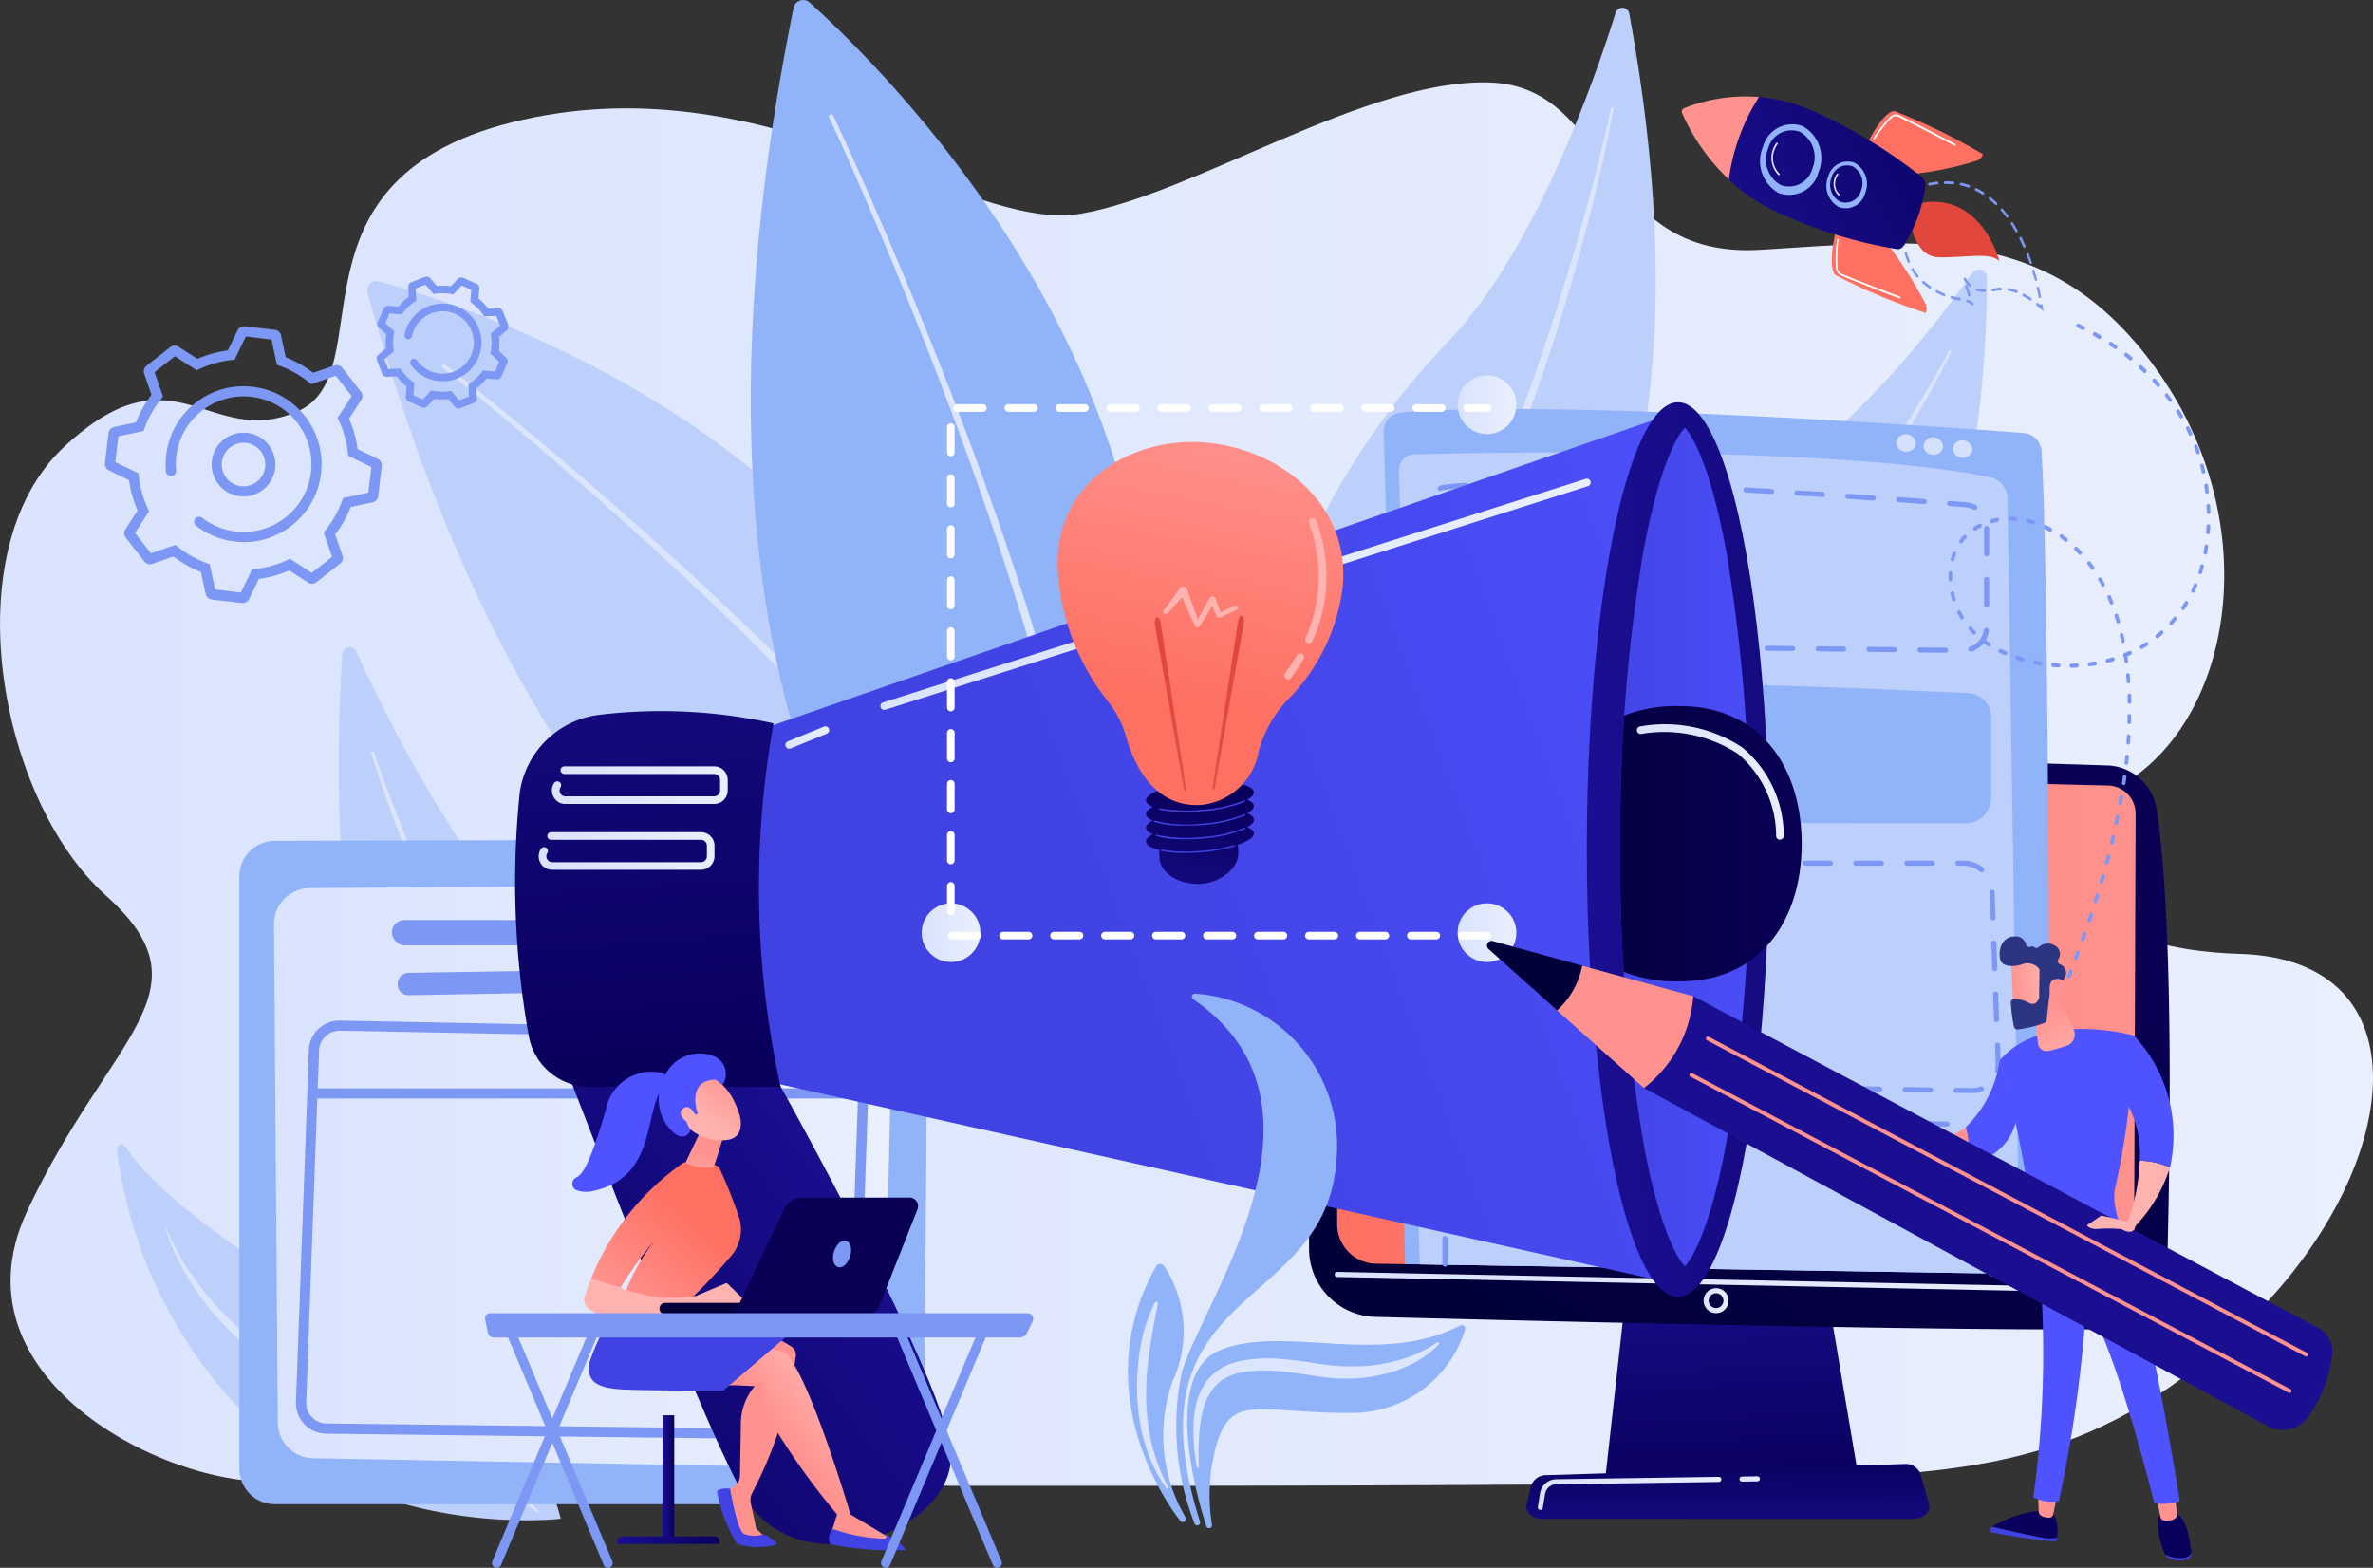 <svg xmlns="http://www.w3.org/2000/svg" xmlns:xlink="http://www.w3.org/1999/xlink" width="67.466" height="44.577" viewBox="0 0 67.466 44.577">
  <rect x="0" y="0" width="67.466" height="44.577" fill="#333333" stroke="none"/>
  <defs>
    <linearGradient id="linear-gradient" y1="0.5" x2="1" y2="0.5" gradientUnits="objectBoundingBox">
      <stop offset="0" stop-color="#dae3fe"/>
      <stop offset="1" stop-color="#e9effd"/>
    </linearGradient>
    <linearGradient id="linear-gradient-2" x1="0.502" y1="1.031" x2="0.418" y2="-0.182" gradientUnits="objectBoundingBox">
      <stop offset="0" stop-color="#09005d"/>
      <stop offset="1" stop-color="#1a0f91"/>
    </linearGradient>
    <linearGradient id="linear-gradient-3" x1="0.512" y1="-0.176" x2="0.488" y2="1.735" xlink:href="#linear-gradient-2"/>
    <linearGradient id="linear-gradient-4" x1="0.149" y1="0.919" x2="0.807" y2="0.13" gradientUnits="objectBoundingBox">
      <stop offset="0" stop-color="#020039"/>
      <stop offset="1" stop-color="#090056"/>
    </linearGradient>
    <linearGradient id="linear-gradient-5" y1="0.5" x2="1" y2="0.5" gradientUnits="objectBoundingBox">
      <stop offset="0" stop-color="#fe7062"/>
      <stop offset="1" stop-color="#ff928e"/>
    </linearGradient>
    <linearGradient id="linear-gradient-6" x1="0" y1="0.5" x2="1" y2="0.5" xlink:href="#linear-gradient"/>
    <linearGradient id="linear-gradient-7" x1="0" y1="0.5" x2="1" y2="0.5" xlink:href="#linear-gradient"/>
    <linearGradient id="linear-gradient-8" x1="0" y1="0.5" x2="1" y2="0.5" xlink:href="#linear-gradient"/>
    <linearGradient id="linear-gradient-11" x1="-0.076" y1="1.031" x2="0.732" y2="0.196" xlink:href="#linear-gradient-2"/>
    <linearGradient id="linear-gradient-12" x1="0.361" y1="0.718" x2="1.325" y2="0.387" gradientUnits="objectBoundingBox">
      <stop offset="0" stop-color="#4042e2"/>
      <stop offset="1" stop-color="#4f52ff"/>
    </linearGradient>
    <linearGradient id="linear-gradient-13" x1="3.289" y1="0.263" x2="-0.028" y2="0.545" xlink:href="#linear-gradient-2"/>
    <linearGradient id="linear-gradient-14" x1="-0.333" y1="0.512" x2="1.523" y2="0.486" xlink:href="#linear-gradient-12"/>
    <clipPath id="clip-path">
      <path id="Path_2997" data-name="Path 2997" d="M-2828.379,728.551c-.234-.239-.744-1.157-1.182-3.534a48.48,48.48,0,0,1-.655-8.387,48.484,48.484,0,0,1,.655-8.387c.438-2.377.948-3.3,1.182-3.534.234.239.744,1.157,1.182,3.534.423,2.3,3.758,5.275,3.758,8.387s-3.336,6.09-3.758,8.387C-2827.634,727.393-2828.144,728.312-2828.379,728.551Z" transform="translate(2830.216 -704.709)" fill="none"/>
    </clipPath>
    <linearGradient id="linear-gradient-15" x1="0" y1="0.5" x2="1" y2="0.5" xlink:href="#linear-gradient-4"/>
    <linearGradient id="linear-gradient-16" x1="0.525" y1="0.934" x2="0.436" y2="-0.664" xlink:href="#linear-gradient-2"/>
    <linearGradient id="linear-gradient-17" x1="0" y1="0.5" x2="1" y2="0.5" xlink:href="#linear-gradient"/>
    <linearGradient id="linear-gradient-18" x1="0" y1="0.5" x2="1" y2="0.5" xlink:href="#linear-gradient"/>
    <linearGradient id="linear-gradient-20" x1="0" y1="0.5" x2="1" y2="0.5" xlink:href="#linear-gradient"/>
    <linearGradient id="linear-gradient-24" x1="0.531" y1="0.127" x2="0.328" y2="1.542" xlink:href="#linear-gradient-2"/>
    <linearGradient id="linear-gradient-25" x1="0.457" y1="1.875" x2="-0.174" y2="23.663" xlink:href="#linear-gradient-12"/>
    <linearGradient id="linear-gradient-26" x1="0.416" y1="2.734" x2="-0.105" y2="17.453" xlink:href="#linear-gradient-12"/>
    <linearGradient id="linear-gradient-27" x1="0.379" y1="3.811" x2="-0.133" y2="18.52" xlink:href="#linear-gradient-12"/>
    <linearGradient id="linear-gradient-28" x1="0.332" y1="5.005" x2="-0.21" y2="19.854" xlink:href="#linear-gradient-12"/>
    <linearGradient id="linear-gradient-29" x1="0.441" y1="0.722" x2="0.563" y2="-0.049" xlink:href="#linear-gradient-5"/>
    <linearGradient id="linear-gradient-30" x1="0.464" y1="0.304" x2="0.798" y2="2.219" gradientUnits="objectBoundingBox">
      <stop offset="0" stop-color="#e1473d"/>
      <stop offset="1" stop-color="#e9605a"/>
    </linearGradient>
    <linearGradient id="linear-gradient-31" x1="0.465" y1="0.307" x2="0.799" y2="2.221" xlink:href="#linear-gradient-30"/>
    <linearGradient id="linear-gradient-32" x1="1.706" y1="-5.586" x2="0.718" y2="-0.544" gradientUnits="objectBoundingBox">
      <stop offset="0" stop-color="#ff928e"/>
      <stop offset="1" stop-color="#feb3b1"/>
    </linearGradient>
    <linearGradient id="linear-gradient-33" x1="-2.406" y1="-12.427" x2="-0.852" y2="-5.514" xlink:href="#linear-gradient-32"/>
    <linearGradient id="linear-gradient-34" x1="-1.73" y1="-1.539" x2="-0.278" y2="-0.106" xlink:href="#linear-gradient-32"/>
    <linearGradient id="linear-gradient-35" x1="0" y1="0.5" x2="1" y2="0.5" xlink:href="#linear-gradient-2"/>
    <linearGradient id="linear-gradient-36" x1="0" y1="0.5" x2="1" y2="0.5" xlink:href="#linear-gradient-2"/>
    <linearGradient id="linear-gradient-38" x1="-0.171" y1="0.637" x2="-1.409" y2="0.863" gradientUnits="objectBoundingBox">
      <stop offset="0" stop-color="#ff928e"/>
      <stop offset="0.748" stop-color="#feaba8"/>
      <stop offset="1" stop-color="#feb3b1"/>
    </linearGradient>
    <linearGradient id="linear-gradient-39" x1="3863.604" y1="-21.203" x2="3863.804" y2="-19.417" xlink:href="#linear-gradient-12"/>
    <linearGradient id="linear-gradient-40" x1="0.465" y1="0.585" x2="0.746" y2="0.324" xlink:href="#linear-gradient-38"/>
    <linearGradient id="linear-gradient-41" x1="653.347" y1="0.284" x2="653.865" y2="2.674" xlink:href="#linear-gradient-12"/>
    <linearGradient id="linear-gradient-42" x1="3007.253" y1="-57.159" x2="3007.409" y2="-52.446" xlink:href="#linear-gradient-12"/>
    <linearGradient id="linear-gradient-43" x1="0.702" y1="0.404" x2="0.177" y2="0.967" xlink:href="#linear-gradient-5"/>
    <linearGradient id="linear-gradient-44" x1="0.497" y1="0.512" x2="-0.021" y2="2.904" gradientUnits="objectBoundingBox">
      <stop offset="0" stop-color="#ff928e"/>
      <stop offset="0.535" stop-color="#feaba8"/>
      <stop offset="1" stop-color="#feb3b1"/>
    </linearGradient>
    <linearGradient id="linear-gradient-45" x1="0.836" y1="0.116" x2="0.401" y2="0.724" xlink:href="#linear-gradient-38"/>
    <linearGradient id="linear-gradient-46" x1="3478.343" y1="-0.703" x2="3476.393" y2="0.923" xlink:href="#linear-gradient-12"/>
    <linearGradient id="linear-gradient-47" x1="2.269" y1="-1.651" x2="0.688" y2="0.311" xlink:href="#linear-gradient-38"/>
    <linearGradient id="linear-gradient-48" x1="0.37" y1="-2.984" x2="0.463" y2="-0.383" gradientUnits="objectBoundingBox">
      <stop offset="0" stop-color="#ff928e"/>
      <stop offset="0.319" stop-color="#ff9d99"/>
      <stop offset="0.748" stop-color="#feaba8"/>
      <stop offset="1" stop-color="#feb3b1"/>
    </linearGradient>
    <linearGradient id="linear-gradient-49" x1="2439.032" y1="-0.179" x2="2437.666" y2="0.949" xlink:href="#linear-gradient-12"/>
    <linearGradient id="linear-gradient-50" x1="1643.574" y1="874.835" x2="1642.834" y2="877.275" xlink:href="#linear-gradient-4"/>
    <linearGradient id="linear-gradient-51" x1="1259.895" y1="0.134" x2="1259.494" y2="0.8" xlink:href="#linear-gradient-4"/>
    <linearGradient id="linear-gradient-52" x1="413.037" y1="-1981.71" x2="413.153" y2="-1983.426" xlink:href="#linear-gradient-30"/>
    <linearGradient id="linear-gradient-53" x1="390.818" y1="-1406.344" x2="391.244" y2="-1407.324" xlink:href="#linear-gradient-5"/>
    <linearGradient id="linear-gradient-54" x1="319.643" y1="-1871.951" x2="319.133" y2="-1873.543" xlink:href="#linear-gradient-5"/>
    <linearGradient id="linear-gradient-55" x1="1.508" y1="0.135" x2="-0.203" y2="0.76" xlink:href="#linear-gradient-2"/>
    <linearGradient id="linear-gradient-56" x1="484.289" y1="-1429.224" x2="483.157" y2="-1427.7" xlink:href="#linear-gradient-5"/>
    <linearGradient id="linear-gradient-57" x1="5.219" y1="-0.634" x2="-1.738" y2="1.037" xlink:href="#linear-gradient-2"/>
    <linearGradient id="linear-gradient-58" x1="0" y1="0.5" x2="1" y2="0.5" xlink:href="#linear-gradient"/>
    <linearGradient id="linear-gradient-59" x1="6.229" y1="-0.876" x2="-4.303" y2="1.653" xlink:href="#linear-gradient-2"/>
    <linearGradient id="linear-gradient-60" x1="0" y1="0.5" x2="1" y2="0.5" xlink:href="#linear-gradient"/>
    <linearGradient id="linear-gradient-62" x1="0" y1="0.5" x2="1" y2="0.5" xlink:href="#linear-gradient"/>
    <linearGradient id="linear-gradient-65" x1="1321.615" y1="710.625" x2="1322.622" y2="710.625" xlink:href="#linear-gradient-12"/>
    <linearGradient id="linear-gradient-66" x1="1360.036" y1="375.557" x2="1361.042" y2="375.557" xlink:href="#linear-gradient-2"/>
    <linearGradient id="linear-gradient-67" x1="4709.957" y1="421.722" x2="4710.968" y2="421.722" xlink:href="#linear-gradient-38"/>
    <linearGradient id="linear-gradient-68" x1="3372.015" y1="1386.26" x2="3373.002" y2="1386.26" xlink:href="#linear-gradient-12"/>
    <linearGradient id="linear-gradient-69" x1="2624.498" y1="225.612" x2="2625.627" y2="225.612" xlink:href="#linear-gradient-2"/>
    <linearGradient id="linear-gradient-70" x1="4355.086" y1="407.511" x2="4356.207" y2="407.511" xlink:href="#linear-gradient-38"/>
    <linearGradient id="linear-gradient-71" x1="608.482" y1="37.665" x2="606.755" y2="38.982" xlink:href="#linear-gradient-12"/>
    <linearGradient id="linear-gradient-72" x1="664.028" y1="49.321" x2="660.132" y2="51.466" xlink:href="#linear-gradient-12"/>
    <linearGradient id="linear-gradient-73" x1="3296.448" y1="346.589" x2="3296.854" y2="345.875" gradientUnits="objectBoundingBox">
      <stop offset="0" stop-color="#53d8ff"/>
      <stop offset="1" stop-color="#3840f7"/>
    </linearGradient>
    <linearGradient id="linear-gradient-74" x1="2089.447" y1="154.077" x2="2087.536" y2="155.136" xlink:href="#linear-gradient-38"/>
    <linearGradient id="linear-gradient-75" x1="1528.294" y1="78.985" x2="1519.351" y2="82.422" xlink:href="#linear-gradient-12"/>
    <linearGradient id="linear-gradient-76" x1="1748.878" y1="101.576" x2="1738.671" y2="105.967" xlink:href="#linear-gradient-12"/>
    <linearGradient id="linear-gradient-77" x1="1465.954" y1="273.533" x2="1467.006" y2="273.533" xlink:href="#linear-gradient-38"/>
    <linearGradient id="linear-gradient-78" x1="0.385" y1="0.277" x2="0.763" y2="1.37" xlink:href="#linear-gradient-38"/>
    <linearGradient id="linear-gradient-79" x1="0.004" y1="0.618" x2="0.926" y2="0.376" xlink:href="#linear-gradient-38"/>
    <linearGradient id="linear-gradient-80" x1="1206.227" y1="519.33" x2="1207.286" y2="519.33" gradientUnits="objectBoundingBox">
      <stop offset="0" stop-color="#2b3582"/>
      <stop offset="1" stop-color="#150e42"/>
    </linearGradient>
    <linearGradient id="linear-gradient-81" x1="5468.06" y1="2394.239" x2="5471.286" y2="2391.839" xlink:href="#linear-gradient-38"/>
    <linearGradient id="linear-gradient-82" x1="4034.747" y1="433.377" x2="4035.782" y2="433.377" gradientUnits="objectBoundingBox">
      <stop offset="0" stop-color="#f9b776"/>
      <stop offset="1" stop-color="#f47960"/>
    </linearGradient>
    <linearGradient id="linear-gradient-83" x1="130.551" y1="24.132" x2="129.147" y2="25.759" xlink:href="#linear-gradient-2"/>
    <linearGradient id="linear-gradient-84" x1="944.414" y1="153.71" x2="945.75" y2="152.116" xlink:href="#linear-gradient-4"/>
    <linearGradient id="linear-gradient-85" x1="662.579" y1="85.802" x2="659.11" y2="89.765" xlink:href="#linear-gradient-5"/>
    <linearGradient id="linear-gradient-86" x1="148.914" y1="32.627" x2="148.207" y2="33.995" xlink:href="#linear-gradient-5"/>
    <linearGradient id="linear-gradient-87" x1="148.961" y1="32.632" x2="148.254" y2="34" xlink:href="#linear-gradient-5"/>
    <linearGradient id="linear-gradient-88" x1="1837.831" y1="641.2" x2="1836.152" y2="645.61" xlink:href="#linear-gradient-38"/>
  </defs>
  <g id="Group_2381" data-name="Group 2381" transform="translate(7735.893 -14360.483)">
    <path id="Path_2957" data-name="Path 2957" d="M-2887.344,728.742s-6-.753-8.848-.165-9.906-2.6-7.567-7.614,5.3-6.242,2.243-8.981-4.337-9.83-1.183-12.762,4.1.085,6.617-.995-.678-6.713,6.421-8.3,12.617,3.218,15.845,2.675,8.191-3.874,11.675-3.733,3.052,5.042,7.674,4.756,8.251-.779,11.246,3.394,2.274,9.466-.58,11.559-2.3,4.9,2.966,5.066,4.671,6,.376,10.3-7.981,4.355-12.271,4.637S-2887.344,728.742-2887.344,728.742Z" transform="translate(-4831.366 13673.962)" fill="url(#linear-gradient)"/>
    <g id="Group_1954" data-name="Group 1954" transform="translate(-7732.569 14393.012)">
      <path id="Path_2958" data-name="Path 2958" d="M-2886.548,748.216a5.944,5.944,0,0,0-2.874-3.779c-2.323-1.392-7.992-4.5-9.525-6.831-.068-.1-.234,0-.217.132a13.092,13.092,0,0,0,3.764,7.637C-2891.741,748.844-2886.548,748.216-2886.548,748.216Z" transform="translate(2899.165 -737.564)" fill="#bdd0fb"/>
      <path id="Path_2959" data-name="Path 2959" d="M-2896.955,741.287a5.183,5.183,0,0,0,.361.771c.066.125.143.245.216.366s.159.234.236.353a8.889,8.889,0,0,0,1.105,1.278l.152.148c.051.049.105.094.158.141.107.092.211.187.319.276l.334.258c.109.089.226.168.342.248s.23.161.348.239l.361.218c.238.149.491.283.738.423q.747.412,1.506.8c.506.26,1.016.514,1.526.769.255.127.511.254.764.386q.192.1.381.2l.19.1.187.107c.25.141.494.3.731.459a4.047,4.047,0,0,1,.649.572.037.037,0,0,1,0,.051.037.037,0,0,1-.049,0h0a4.464,4.464,0,0,0-.668-.515c-.24-.148-.487-.286-.741-.412-.505-.257-1.025-.49-1.541-.733l-.776-.363c-.257-.125-.514-.249-.77-.377s-.511-.257-.765-.39-.5-.269-.755-.407a10.973,10.973,0,0,1-2.778-2.036,8.168,8.168,0,0,1-1.066-1.358,7.2,7.2,0,0,1-.409-.759,4.575,4.575,0,0,1-.292-.808l0-.006Z" transform="translate(2898.328 -738.978)" fill="#dce5fe"/>
    </g>
    <g id="Group_1955" data-name="Group 1955" transform="translate(-7726.261 14378.881)">
      <path id="Path_2960" data-name="Path 2960" d="M-2888.892,714.966a.21.21,0,0,1,.4-.075c.872,1.922,3.317,6.891,6.27,9.274,4.809,3.879,8.672,10.784,6.618,14.983C-2875.6,739.147-2890.316,738.711-2888.892,714.966Z" transform="translate(2888.989 -714.768)" fill="#bdd0fb"/>
      <path id="Path_2961" data-name="Path 2961" d="M-2887.41,719.575c.014.048.034.106.052.161l.057.165.118.329.243.655q.248.654.511,1.3.523,1.3,1.093,2.571c.765,1.7,1.577,3.376,2.476,5.006.453.813.911,1.623,1.4,2.414s1,1.57,1.539,2.327,1.1,1.5,1.7,2.211a27.375,27.375,0,0,0,1.9,2.038h0a.037.037,0,0,1,0,.051.036.036,0,0,1-.05,0,24.19,24.19,0,0,1-1.97-1.994c-.616-.7-1.191-1.442-1.746-2.194a44.94,44.94,0,0,1-2.975-4.75c-.449-.819-.872-1.653-1.282-2.492s-.8-1.687-1.169-2.546-.725-1.721-1.057-2.593q-.248-.655-.483-1.315c-.077-.22-.154-.44-.228-.662l-.109-.333-.053-.167c-.016-.057-.034-.109-.049-.174a.035.035,0,0,1,.027-.043.036.036,0,0,1,.043.025Z" transform="translate(2888.416 -716.582)" fill="#dce5fe"/>
    </g>
    <g id="Group_1956" data-name="Group 1956" transform="translate(-7694.722 14368.146)">
      <path id="Path_2962" data-name="Path 2962" d="M-2822.791,697.643a.233.233,0,0,0-.4-.118c-1,1.429-3.772,5.094-6.9,6.593-5.089,2.441-9.414,7.467-7.605,11.162C-2837.692,715.28-2822.835,717.065-2822.791,697.643Z" transform="translate(2838.111 -697.45)" fill="#bdd0fb"/>
      <path id="Path_2963" data-name="Path 2963" d="M-2822.684,701.2c-.021.056-.043.095-.064.141l-.066.133-.136.262c-.091.175-.186.347-.281.519-.19.345-.389.685-.588,1.024-.4.676-.828,1.34-1.266,1.994a42.8,42.8,0,0,1-2.845,3.773c-.508.6-1.043,1.183-1.59,1.75s-1.122,1.109-1.714,1.631-1.216,1.005-1.854,1.468a20.82,20.82,0,0,1-2.008,1.249.037.037,0,0,1-.049-.015.037.037,0,0,1,.013-.048h0c.673-.4,1.326-.838,1.955-1.306s1.232-.969,1.814-1.493,1.147-1.067,1.69-1.633,1.065-1.15,1.576-1.744,1-1.208,1.477-1.831l.354-.469.348-.475c.229-.318.458-.636.682-.959q.672-.966,1.3-1.965c.208-.333.415-.666.614-1q.149-.254.294-.51l.144-.257.07-.129c.022-.042.047-.089.064-.124l0-.01a.035.035,0,0,1,.047-.017A.036.036,0,0,1-2822.684,701.2Z" transform="translate(2836.985 -698.856)" fill="#dce5fe"/>
    </g>
    <g id="Group_1957" data-name="Group 1957" transform="translate(-7700.102 14360.7)">
      <path id="Path_2964" data-name="Path 2964" d="M-2836.262,685.6a.2.2,0,0,0-.383-.023c-.594,1.9-2.307,6.825-4.795,9.393-4.05,4.181-6.868,11.082-4.464,14.771C-2845.9,709.743-2832.2,707.642-2836.262,685.6Z" transform="translate(2846.79 -685.44)" fill="#bdd0fb"/>
      <path id="Path_2965" data-name="Path 2965" d="M-2835.6,690.064c-.007.063-.017.113-.026.169l-.03.162-.062.324c-.043.216-.09.43-.137.645q-.142.644-.3,1.285c-.21.854-.443,1.7-.689,2.547s-.513,1.684-.8,2.516-.586,1.66-.912,2.478a42.124,42.124,0,0,1-2.236,4.784c-.433.767-.885,1.524-1.381,2.252a22.8,22.8,0,0,1-1.614,2.09.036.036,0,0,1-.051,0,.036.036,0,0,1,0-.05h0a25.69,25.69,0,0,0,1.545-2.126c.48-.733.918-1.493,1.335-2.263s.8-1.558,1.171-2.353.7-1.606,1.032-2.418c.653-1.628,1.219-3.289,1.74-4.965q.387-1.258.727-2.53.171-.635.329-1.275l.152-.64.073-.32.035-.161c.011-.053.022-.11.03-.156v-.008a.036.036,0,0,1,.041-.03A.036.036,0,0,1-2835.6,690.064Z" transform="translate(2845.673 -687.183)" fill="#dce5fe"/>
    </g>
    <g id="Group_1962" data-name="Group 1962" transform="translate(-7698.676 14372.114)">
      <path id="Path_2966" data-name="Path 2966" d="M-2830.285,743.93l-.621,5.572h7.208l-.939-5.572Z" transform="translate(2839.327 -719.087)" fill="url(#linear-gradient-2)"/>
      <path id="Path_2967" data-name="Path 2967" d="M-2823.521,753.8h-10.549c-.287,0-.5-.2-.446-.423l.135-.536a.436.436,0,0,1,.428-.286l10.17-.317a.449.449,0,0,1,.462.277l.244.853C-2823.014,753.589-2823.23,753.8-2823.521,753.8Z" transform="translate(2840.702 -722.244)" fill="url(#linear-gradient-3)"/>
      <path id="Path_2968" data-name="Path 2968" d="M-2844.49,720.911v12.761a1.936,1.936,0,0,0,1.886,1.935c4.661.12,16.666.412,21.1.346a1.425,1.425,0,0,0,1.4-1.384c.085-2.964.224-10.093-.29-13.4a1.466,1.466,0,0,0-1.4-1.241c-3.905-.125-16.89-.521-21.324-.422A1.407,1.407,0,0,0-2844.49,720.911Z" transform="translate(2844.49 -709.796)" fill="url(#linear-gradient-4)"/>
      <path id="Path_2969" data-name="Path 2969" d="M-2843.2,721.154v12.124a1.122,1.122,0,0,0,1.105,1.121l20.445.306a1.091,1.091,0,0,0,1.108-1.087l.041-12.015a.8.8,0,0,0-.778-.8l-21.034-.512A.866.866,0,0,0-2843.2,721.154Z" transform="translate(2844 -710.1)" fill="url(#linear-gradient-5)"/>
      <path id="Path_2970" data-name="Path 2970" d="M-2820.4,744.035h0l-22.844-.462a.072.072,0,0,1-.071-.074.072.072,0,0,1,.074-.071l22.844.462a.072.072,0,0,1,.071.074A.072.072,0,0,1-2820.4,744.035Z" transform="translate(2844.044 -718.896)" fill="url(#linear-gradient-6)"/>
      <path id="Path_2971" data-name="Path 2971" d="M-2826.039,744.884a.355.355,0,0,1-.354-.355.355.355,0,0,1,.354-.355.355.355,0,0,1,.355.355A.356.356,0,0,1-2826.039,744.884Zm0-.565a.21.21,0,0,0-.209.21.21.21,0,0,0,.209.21.21.21,0,0,0,.21-.21A.21.21,0,0,0-2826.039,744.318Z" transform="translate(2837.611 -719.179)" fill="url(#linear-gradient-7)"/>
      <path id="Path_2972" data-name="Path 2972" d="M-2840.455,728.164l18.32.294s.02-19.559-.228-23.413a.549.549,0,0,0-.506-.512c-2.358-.179-13.076-.949-17.706-.581a.528.528,0,0,0-.487.539Z" transform="translate(2843.187 -703.853)" fill="#91b3fa"/>
      <path id="Path_2973" data-name="Path 2973" d="M-2839.773,728.928l17.057.273-.347-22.052a.62.62,0,0,0-.5-.6c-4.34-.891-14.155-.707-16.364-.653a.446.446,0,0,0-.435.458Z" transform="translate(2842.92 -704.611)" fill="#bdd0fb"/>
      <path id="Path_2974" data-name="Path 2974" d="M-2817,705.267a.265.265,0,0,1-.279.236.276.276,0,0,1-.278-.25.275.275,0,0,1,.278-.25A.288.288,0,0,1-2817,705.267Z" transform="translate(2834.252 -704.29)" fill="#fff" opacity="0.6"/>
      <path id="Path_2975" data-name="Path 2975" d="M-2815.75,705.407a.266.266,0,0,1-.279.237.275.275,0,0,1-.278-.25.275.275,0,0,1,.278-.25A.289.289,0,0,1-2815.75,705.407Z" transform="translate(2833.777 -704.343)" fill="#fff" opacity="0.6"/>
      <path id="Path_2976" data-name="Path 2976" d="M-2814.411,705.544a.265.265,0,0,1-.279.236.276.276,0,0,1-.278-.25.275.275,0,0,1,.278-.25A.288.288,0,0,1-2814.411,705.544Z" transform="translate(2833.269 -704.396)" fill="#fff" opacity="0.6"/>
      <path id="Path_2977" data-name="Path 2977" d="M-2824.675,752.953a.073.073,0,0,1-.073-.072.072.072,0,0,1,.071-.073l.436-.007h0a.073.073,0,0,1,.073.072.072.072,0,0,1-.072.073l-.436.007Z" transform="translate(2836.986 -722.458)" fill="url(#linear-gradient-8)"/>
      <path id="Path_2978" data-name="Path 2978" d="M-2833.926,753.767h-.011a.072.072,0,0,1-.06-.083l.062-.389a.473.473,0,0,1,.46-.4l4.622-.068h0a.072.072,0,0,1,.073.071.073.073,0,0,1-.071.074l-4.623.068a.328.328,0,0,0-.319.276l-.062.389A.072.072,0,0,1-2833.926,753.767Z" transform="translate(2840.502 -722.468)" fill="url(#linear-gradient)"/>
      <g id="Group_1958" data-name="Group 1958" transform="translate(3.233 2.039)">
        <path id="Path_2979" data-name="Path 2979" d="M-2824.412,712.033h0l-.725-.008a.072.072,0,0,1-.072-.073.073.073,0,0,1,.072-.072h0l.725.008a.072.072,0,0,1,.072.073A.073.073,0,0,1-2824.412,712.033Zm-1.449-.016h0l-.725-.008a.073.073,0,0,1-.072-.073.071.071,0,0,1,.073-.072l.725.008a.073.073,0,0,1,.072.073A.073.073,0,0,1-2825.861,712.017Zm2.17-.016a.072.072,0,0,1-.068-.048.073.073,0,0,1,.044-.092.591.591,0,0,0,.391-.474.072.072,0,0,1,.082-.061.072.072,0,0,1,.062.082.735.735,0,0,1-.485.591A.081.081,0,0,1-2823.692,712Zm-3.619,0h0l-.724-.008a.073.073,0,0,1-.072-.073.073.073,0,0,1,.073-.072h0l.725.008a.073.073,0,0,1,.072.073A.072.072,0,0,1-2827.311,712Zm-1.449-.016h0l-.725-.008a.072.072,0,0,1-.071-.073.073.073,0,0,1,.073-.072h0l.725.008a.073.073,0,0,1,.072.073A.073.073,0,0,1-2828.76,711.985Zm-1.449-.016h0l-.725-.008a.073.073,0,0,1-.071-.073.073.073,0,0,1,.073-.072h0l.725.008a.073.073,0,0,1,.072.073A.072.072,0,0,1-2830.209,711.969Zm-1.449-.016h0l-.725-.008a.072.072,0,0,1-.071-.073.072.072,0,0,1,.073-.072h0l.725.008a.072.072,0,0,1,.071.073A.071.071,0,0,1-2831.659,711.953Zm-1.449-.016h0l-.725-.008a.073.073,0,0,1-.071-.073.072.072,0,0,1,.072-.072h0l.725.008a.072.072,0,0,1,.071.073A.072.072,0,0,1-2833.108,711.937Zm-1.45-.016h0l-.725-.008a.073.073,0,0,1-.072-.073.071.071,0,0,1,.074-.072l.725.008a.072.072,0,0,1,.071.074A.072.072,0,0,1-2834.558,711.921Zm-1.449-.016h0l-.725-.008a.072.072,0,0,1-.072-.073.072.072,0,0,1,.074-.072l.724.008a.073.073,0,0,1,.071.074A.072.072,0,0,1-2836.007,711.9Zm-1.45-.016h0l-.724-.008a.072.072,0,0,1-.072-.073.073.073,0,0,1,.072-.072h0l.725.008a.073.073,0,0,1,.072.074A.073.073,0,0,1-2837.457,711.888Zm-1.383-.231a.073.073,0,0,1-.055-.025.688.688,0,0,1-.164-.4l-.022-.327a.072.072,0,0,1,.068-.077.072.072,0,0,1,.077.068l.021.327a.552.552,0,0,0,.13.32.072.072,0,0,1-.009.1A.073.073,0,0,1-2838.84,711.658Zm15.594-.913a.073.073,0,0,1-.073-.072v-.725a.072.072,0,0,1,.073-.073.073.073,0,0,1,.073.073v.725A.073.073,0,0,1-2823.247,710.745Zm-15.81-.5a.074.074,0,0,1-.073-.068l-.048-.723a.072.072,0,0,1,.068-.077.073.073,0,0,1,.077.068l.048.723a.074.074,0,0,1-.068.077Zm15.81-.952a.072.072,0,0,1-.073-.073V708.5a.073.073,0,0,1,.073-.073.073.073,0,0,1,.073.073v.725A.073.073,0,0,1-2823.247,709.295Zm-15.906-.495a.073.073,0,0,1-.072-.068l-.048-.723c0-.016,0-.032,0-.048a.585.585,0,0,1,0-.066.073.073,0,0,1,.079-.066.072.072,0,0,1,.065.079c0,.017,0,.035,0,.053s0,.025,0,.038l.048.723a.073.073,0,0,1-.068.077Zm15.567-.828a.073.073,0,0,1-.034-.008.574.574,0,0,0-.221-.065l-.462-.037a.072.072,0,0,1-.067-.077.072.072,0,0,1,.078-.067l.463.037a.711.711,0,0,1,.278.081.073.073,0,0,1,.03.1A.072.072,0,0,1-2823.586,707.972Zm-1.435-.165h-.006l-.723-.053a.072.072,0,0,1-.067-.078.073.073,0,0,1,.077-.067l.723.054a.072.072,0,0,1,.067.078A.073.073,0,0,1-2825.021,707.808Zm-1.447-.1h-.005l-.723-.049a.072.072,0,0,1-.068-.077.072.072,0,0,1,.077-.068l.724.05a.073.073,0,0,1,.067.078A.073.073,0,0,1-2826.468,707.7Zm-1.448-.1h0l-.724-.045a.072.072,0,0,1-.068-.076.072.072,0,0,1,.077-.068l.724.045a.073.073,0,0,1,.068.077A.072.072,0,0,1-2827.916,707.605Zm-1.449-.088h0l-.724-.04a.072.072,0,0,1-.068-.076.072.072,0,0,1,.076-.068l.724.04a.072.072,0,0,1,.068.076A.073.073,0,0,1-2829.365,707.517Zm-1.448-.078h0l-.724-.035a.072.072,0,0,1-.069-.076.074.074,0,0,1,.075-.069l.725.035a.073.073,0,0,1,.069.076A.072.072,0,0,1-2830.813,707.439Zm-7.967-.009a.072.072,0,0,1-.068-.048.073.073,0,0,1,.043-.093.727.727,0,0,1,.171-.04c.172-.019.362-.035.567-.048a.073.073,0,0,1,.077.068.072.072,0,0,1-.068.077c-.2.014-.391.03-.561.048a.575.575,0,0,0-.137.032A.068.068,0,0,1-2838.78,707.431Zm6.517-.057h0l-.724-.027a.073.073,0,0,1-.07-.075.072.072,0,0,1,.075-.07l.725.027a.073.073,0,0,1,.069.076A.073.073,0,0,1-2832.262,707.374Zm-1.45-.051h0l-.725-.018a.073.073,0,0,1-.072-.074.077.077,0,0,1,.075-.071l.725.018a.073.073,0,0,1,.071.075A.073.073,0,0,1-2833.712,707.323Zm-3.625-.012a.073.073,0,0,1-.073-.07.072.072,0,0,1,.07-.075c.226-.008.47-.014.726-.018a.075.075,0,0,1,.073.071.072.072,0,0,1-.071.074c-.255,0-.5.01-.723.017Zm2.174-.018h0c-.247,0-.489,0-.725,0a.072.072,0,0,1-.073-.073.072.072,0,0,1,.073-.073h0q.354,0,.726.005a.072.072,0,0,1,.072.073A.073.073,0,0,1-2835.163,707.293Z" transform="translate(2839.274 -707.143)" fill="#7d97f4"/>
      </g>
      <g id="Group_1959" data-name="Group 1959" transform="translate(3.502 7.77)">
        <path id="Path_2980" data-name="Path 2980" d="M-2834.041,727.943h-.725a.073.073,0,0,1-.073-.073.073.073,0,0,1,.073-.073h.725a.072.072,0,0,1,.073.073A.073.073,0,0,1-2834.041,727.943Zm-1.449,0h-.724a.073.073,0,0,1-.073-.073.073.073,0,0,1,.073-.073h.724a.072.072,0,0,1,.073.073A.072.072,0,0,1-2835.49,727.943Zm-1.449,0h-.725a.073.073,0,0,1-.073-.073.072.072,0,0,1,.073-.073h.725a.072.072,0,0,1,.073.073A.073.073,0,0,1-2836.939,727.943Zm3.622-.019a.073.073,0,0,1-.071-.056.072.072,0,0,1,.054-.087.623.623,0,0,0,.451-.425.074.074,0,0,1,.091-.048.072.072,0,0,1,.048.09.77.77,0,0,1-.556.524Zm-5.01-.2a.073.073,0,0,1-.053-.022.784.784,0,0,1-.219-.527l-.005-.194a.073.073,0,0,1,.071-.074.073.073,0,0,1,.074.071l0,.194a.643.643,0,0,0,.179.43.073.073,0,0,1,0,.1A.074.074,0,0,1-2838.328,727.722Zm5.545-.995a.072.072,0,0,1-.073-.073v-.725a.072.072,0,0,1,.073-.072.072.072,0,0,1,.072.072v.725A.072.072,0,0,1-2832.783,726.727Zm-5.766-.4a.073.073,0,0,1-.073-.071l-.017-.725a.072.072,0,0,1,.071-.074.071.071,0,0,1,.074.071l.017.725a.072.072,0,0,1-.071.074Zm5.766-1.047a.073.073,0,0,1-.073-.073v-.725a.072.072,0,0,1,.073-.073.072.072,0,0,1,.072.073v.725A.073.073,0,0,1-2832.783,725.278Zm-5.8-.4a.073.073,0,0,1-.073-.071l-.017-.725a.073.073,0,0,1,.071-.074.072.072,0,0,1,.074.071l.017.725a.073.073,0,0,1-.071.074Zm5.8-1.048a.072.072,0,0,1-.073-.072v-.725a.072.072,0,0,1,.073-.072.072.072,0,0,1,.072.072v.725A.072.072,0,0,1-2832.783,723.828Zm-5.836-.4a.073.073,0,0,1-.073-.071l-.017-.725a.072.072,0,0,1,.071-.074.072.072,0,0,1,.074.071l.017.724a.073.073,0,0,1-.071.074Zm5.836-1.048a.072.072,0,0,1-.073-.073v-.725a.073.073,0,0,1,.073-.073.072.072,0,0,1,.072.073v.725A.072.072,0,0,1-2832.783,722.379Zm-5.871-.4a.073.073,0,0,1-.073-.071l-.017-.724a.073.073,0,0,1,.071-.074.073.073,0,0,1,.074.071l.017.725a.071.071,0,0,1-.07.074Zm5.871-1.049a.072.072,0,0,1-.073-.073v-.725a.072.072,0,0,1,.073-.073.072.072,0,0,1,.072.073v.725A.072.072,0,0,1-2832.783,720.929Zm-5.905-.4a.073.073,0,0,1-.073-.071l-.018-.725a.073.073,0,0,1,.071-.074.072.072,0,0,1,.074.071l.018.725a.073.073,0,0,1-.071.074Zm5.905-1.049a.073.073,0,0,1-.073-.073v-.725a.072.072,0,0,1,.073-.073.072.072,0,0,1,.072.073v.725A.073.073,0,0,1-2832.783,719.48Zm-5.94-.4a.073.073,0,0,1-.073-.071l-.017-.725a.072.072,0,0,1,.071-.074.071.071,0,0,1,.074.071l.017.725a.072.072,0,0,1-.071.074Zm5.94-1.049a.073.073,0,0,1-.073-.072v-.725a.072.072,0,0,1,.073-.072.072.072,0,0,1,.072.072v.725A.072.072,0,0,1-2832.783,718.031Zm-5.975-.4a.073.073,0,0,1-.073-.071l-.01-.431a.734.734,0,0,1,.071-.317.072.072,0,0,1,.1-.034.072.072,0,0,1,.035.1.587.587,0,0,0-.057.255v.014l.01.413a.072.072,0,0,1-.071.074Zm5.7-.963a.072.072,0,0,1-.043-.014.6.6,0,0,0-.362-.12h-.29a.072.072,0,0,1-.073-.073.072.072,0,0,1,.073-.073h.29a.741.741,0,0,1,.449.149.072.072,0,0,1,.015.1A.072.072,0,0,1-2833.055,716.668Zm-5.074-.134a.072.072,0,0,1-.072-.069.073.073,0,0,1,.069-.076h.759a.072.072,0,0,1,.072.073.073.073,0,0,1-.072.073h-.756Zm3.655,0h-.725a.073.073,0,0,1-.073-.073.072.072,0,0,1,.073-.073h.725a.072.072,0,0,1,.072.073A.073.073,0,0,1-2834.475,716.533Zm-1.45,0h-.724a.073.073,0,0,1-.073-.073.073.073,0,0,1,.073-.073h.724a.072.072,0,0,1,.073.073A.073.073,0,0,1-2835.925,716.533Z" transform="translate(2838.84 -716.388)" fill="#7d97f4"/>
      </g>
      <path id="Path_2981" data-name="Path 2981" d="M-2827.312,717.14v2.737a.54.54,0,0,0,.54.541l7.475.011a.729.729,0,0,0,.73-.729v-2.3a.674.674,0,0,0-.642-.673c-1.574-.074-5.633-.257-7.441-.248A.666.666,0,0,0-2827.312,717.14Z" transform="translate(2837.96 -708.65)" fill="#91b3fa"/>
      <g id="Group_1960" data-name="Group 1960" transform="translate(10.576 12.84)">
        <path id="Path_2982" data-name="Path 2982" d="M-2819.15,731.176l-.462-.007a.073.073,0,0,1-.071-.074.077.077,0,0,1,.074-.071l.459.007a.651.651,0,0,0,.233-.042.073.073,0,0,1,.094.043.073.073,0,0,1-.043.093A.8.8,0,0,1-2819.15,731.176Zm-1.185-.018h0l-.725-.01a.072.072,0,0,1-.071-.074.075.075,0,0,1,.073-.071l.725.011a.073.073,0,0,1,.072.074A.073.073,0,0,1-2820.335,731.158Zm-1.449-.022h0l-.725-.011a.073.073,0,0,1-.071-.074.075.075,0,0,1,.074-.071l.725.011a.072.072,0,0,1,.071.074A.072.072,0,0,1-2821.784,731.136Zm-1.449-.022h0l-.725-.01a.073.073,0,0,1-.071-.074.072.072,0,0,1,.073-.071h0l.724.011a.072.072,0,0,1,.072.073A.072.072,0,0,1-2823.234,731.114Zm-1.449-.022h0l-.724-.011a.073.073,0,0,1-.072-.073.073.073,0,0,1,.073-.072h0l.725.011a.072.072,0,0,1,.071.074A.072.072,0,0,1-2824.683,731.092Zm-1.449-.022h0l-.487-.007a.845.845,0,0,1-.255-.045.073.073,0,0,1-.045-.092.073.073,0,0,1,.093-.045.685.685,0,0,0,.21.037l.487.007a.072.072,0,0,1,.071.073A.073.073,0,0,1-2826.132,731.07Zm7.7-.464-.016,0a.073.073,0,0,1-.055-.087.657.657,0,0,0,.017-.15v-.024l-.019-.531a.073.073,0,0,1,.07-.075.072.072,0,0,1,.075.07l.019.531v.029a.8.8,0,0,1-.021.182A.072.072,0,0,1-2818.433,730.606Zm-8.9-.092a.072.072,0,0,1-.07-.053.822.822,0,0,1-.03-.22v-.521a.072.072,0,0,1,.072-.073.073.073,0,0,1,.073.073v.521a.688.688,0,0,0,.024.181.072.072,0,0,1-.05.089Zm8.872-1.356a.072.072,0,0,1-.073-.07l-.025-.724a.073.073,0,0,1,.07-.075.072.072,0,0,1,.075.07l.025.724a.072.072,0,0,1-.07.075Zm-8.9-.091a.072.072,0,0,1-.072-.072v-.725a.072.072,0,0,1,.072-.073.073.073,0,0,1,.073.073v.725A.073.073,0,0,1-2827.357,729.067Zm8.849-1.358a.072.072,0,0,1-.072-.069l-.026-.725a.073.073,0,0,1,.07-.075.073.073,0,0,1,.075.07l.025.724a.073.073,0,0,1-.07.075Zm-8.849-.092a.072.072,0,0,1-.072-.072v-.725a.072.072,0,0,1,.072-.073.073.073,0,0,1,.073.073v.725A.073.073,0,0,1-2827.357,727.618Zm8.8-1.356a.073.073,0,0,1-.073-.07l-.025-.725a.073.073,0,0,1,.07-.075.072.072,0,0,1,.075.07l.025.725a.073.073,0,0,1-.07.075Zm-8.8-.093a.072.072,0,0,1-.072-.073v-.725a.806.806,0,0,1,.044-.266.072.072,0,0,1,.092-.044.073.073,0,0,1,.045.092.654.654,0,0,0-.037.218v.725A.073.073,0,0,1-2827.357,726.169Zm8.48-1.268a.073.073,0,0,1-.046-.017.738.738,0,0,0-.474-.172h-.16a.072.072,0,0,1-.073-.073.073.073,0,0,1,.073-.073h.16a.888.888,0,0,1,.567.205.073.073,0,0,1,.009.1A.07.07,0,0,1-2818.876,724.9Zm-7.926-.167a.072.072,0,0,1-.07-.055.073.073,0,0,1,.052-.088.824.824,0,0,1,.195-.024h.546a.073.073,0,0,1,.073.073.073.073,0,0,1-.073.073h-.546a.688.688,0,0,0-.159.019A.058.058,0,0,1-2826.8,724.734Zm6.521-.022h-.725a.072.072,0,0,1-.073-.073.073.073,0,0,1,.073-.073h.725a.073.073,0,0,1,.073.073A.073.073,0,0,1-2820.281,724.712Zm-1.45,0h-.725a.073.073,0,0,1-.073-.073.073.073,0,0,1,.073-.073h.725a.073.073,0,0,1,.072.073A.072.072,0,0,1-2821.731,724.712Zm-1.449,0h-.725a.073.073,0,0,1-.073-.073.073.073,0,0,1,.073-.073h.725a.073.073,0,0,1,.073.073A.072.072,0,0,1-2823.18,724.712Zm-1.45,0h-.724a.072.072,0,0,1-.073-.073.073.073,0,0,1,.073-.073h.724a.073.073,0,0,1,.073.073A.072.072,0,0,1-2824.63,724.712Z" transform="translate(2827.429 -724.567)" fill="#7d97f4"/>
      </g>
      <g id="Group_1961" data-name="Group 1961" transform="translate(3.792 20.089)">
        <path id="Path_2983" data-name="Path 2983" d="M-2822.771,740.829a.073.073,0,0,1-.073-.073v-.076a.073.073,0,0,1,.073-.073.072.072,0,0,1,.073.073v.076A.072.072,0,0,1-2822.771,740.829Zm-15.529-.275a.073.073,0,0,1-.073-.073v-.725a.073.073,0,0,1,.073-.073.072.072,0,0,1,.073.073v.725A.072.072,0,0,1-2838.3,740.555Zm15.529-.526a.073.073,0,0,1-.073-.073v-.725a.073.073,0,0,1,.073-.073.072.072,0,0,1,.073.073v.725A.073.073,0,0,1-2822.771,740.029Zm-15.529-.924a.073.073,0,0,1-.073-.073v-.725a.073.073,0,0,1,.073-.073.072.072,0,0,1,.073.073v.725A.073.073,0,0,1-2838.3,739.105Zm15.529-.526a.073.073,0,0,1-.073-.072v-.725a.073.073,0,0,1,.073-.073.072.072,0,0,1,.073.073v.725A.073.073,0,0,1-2822.771,738.58Zm-15.529-.924a.073.073,0,0,1-.073-.072v-.536a.784.784,0,0,1,.027-.205.072.072,0,0,1,.089-.051.073.073,0,0,1,.052.089.62.62,0,0,0-.022.167v.536A.073.073,0,0,1-2838.3,737.656Zm15.482-.521a.072.072,0,0,1-.068-.049.753.753,0,0,0-.448-.458.073.073,0,0,1-.042-.094.072.072,0,0,1,.093-.042.9.9,0,0,1,.534.545.073.073,0,0,1-.045.092A.065.065,0,0,1-2822.817,737.135Zm-1.209-.56h0l-.725-.009a.073.073,0,0,1-.072-.074.074.074,0,0,1,.074-.071l.725.009a.072.072,0,0,1,.071.073A.073.073,0,0,1-2824.026,736.575Zm-1.449-.018h0l-.725-.009a.072.072,0,0,1-.072-.073.072.072,0,0,1,.074-.071l.725.009a.073.073,0,0,1,.071.074A.072.072,0,0,1-2825.475,736.557Zm-1.449-.018h0l-.724-.009a.073.073,0,0,1-.072-.073.075.075,0,0,1,.073-.072l.725.009a.072.072,0,0,1,.071.073A.073.073,0,0,1-2826.925,736.539Zm-1.449-.019h0l-.724-.009a.073.073,0,0,1-.072-.074.073.073,0,0,1,.073-.071h0l.725.009a.073.073,0,0,1,.072.074A.072.072,0,0,1-2828.374,736.52Zm-1.449-.018h0l-.725-.009a.072.072,0,0,1-.071-.073.075.075,0,0,1,.073-.072l.725.009a.072.072,0,0,1,.072.073A.073.073,0,0,1-2829.823,736.5Zm-1.449-.019h0l-.725-.009a.073.073,0,0,1-.072-.074.076.076,0,0,1,.073-.071l.725.009a.072.072,0,0,1,.072.073A.072.072,0,0,1-2831.272,736.484Zm-1.449-.018h0l-.725-.009a.072.072,0,0,1-.071-.073.073.073,0,0,1,.073-.072h0l.725.009a.073.073,0,0,1,.072.074A.073.073,0,0,1-2832.722,736.466Zm-1.449-.018h0l-.725-.009a.073.073,0,0,1-.072-.074.073.073,0,0,1,.073-.071h0l.725.009a.073.073,0,0,1,.072.073A.073.073,0,0,1-2834.171,736.448Zm-3.621-.012a.072.072,0,0,1-.069-.052.072.072,0,0,1,.049-.09.784.784,0,0,1,.227-.034h.01l.505.006a.073.073,0,0,1,.072.073.072.072,0,0,1-.073.072l-.505-.007-.009-.073v.073a.647.647,0,0,0-.186.027A.062.062,0,0,1-2837.792,736.435Zm2.171-.006h0l-.725-.009a.072.072,0,0,1-.071-.073.07.07,0,0,1,.073-.071l.725.009a.073.073,0,0,1,.072.074A.072.072,0,0,1-2835.62,736.429Z" transform="translate(2838.372 -736.26)" fill="#7d97f4"/>
      </g>
    </g>
    <g id="Group_1964" data-name="Group 1964" transform="translate(-7729.087 14384.343)">
      <path id="Path_2984" data-name="Path 2984" d="M-2875.093,742.488h-17.447a1.008,1.008,0,0,1-1.007-1.007V724.634a1.008,1.008,0,0,1,1-1.007l17.586-.047a1.007,1.007,0,0,1,1.01,1.013l-.14,16.893A1.007,1.007,0,0,1-2875.093,742.488Z" transform="translate(2893.547 -723.58)" fill="#91b3fa"/>
      <path id="Path_2985" data-name="Path 2985" d="M-2875.345,725.66l-15.6.1a1.022,1.022,0,0,0-1.016,1.027l.109,14.168a1.023,1.023,0,0,0,1,1.017l15.157.276a1.022,1.022,0,0,0,1.041-1.008l.334-14.541A1.022,1.022,0,0,0-2875.345,725.66Z" transform="translate(2892.944 -724.371)" fill="url(#linear-gradient)"/>
      <rect id="Rectangle_647" data-name="Rectangle 647" width="12.632" height="0.719" rx="0.36" transform="translate(4.334 2.298)" fill="#7d97f4"/>
      <path id="Path_2986" data-name="Path 2986" d="M-2875.163,729.764h0a.305.305,0,0,1-.3.29l-10.512.191a.305.305,0,0,1-.311-.306v-.025a.306.306,0,0,1,.3-.306l10.512-.167A.306.306,0,0,1-2875.163,729.764Z" transform="translate(2890.787 -725.808)" fill="#7d97f4"/>
      <g id="Group_1963" data-name="Group 1963" transform="translate(1.608 5.158)">
        <path id="Path_2987" data-name="Path 2987" d="M-2875.865,743.816h-.01l-14.218-.17a.866.866,0,0,1-.615-.265.866.866,0,0,1-.245-.623l.366-10.005a.864.864,0,0,1,.267-.609.86.86,0,0,1,.621-.243l14.194.276a.873.873,0,0,1,.854.886v0l-.342,9.9A.873.873,0,0,1-2875.865,743.816Zm-13.852-11.626a.578.578,0,0,0-.4.162.577.577,0,0,0-.178.408l-.366,10.005a.577.577,0,0,0,.165.413.576.576,0,0,0,.41.177l14.218.17a.58.58,0,0,0,.588-.571l.341-9.9a.582.582,0,0,0-.57-.59l-14.194-.277Zm14.92.87h0Z" transform="translate(2890.953 -731.901)" fill="#7d97f4"/>
      </g>
      <path id="Path_2988" data-name="Path 2988" d="M-2874.771,735.3h-15.485a.144.144,0,0,1-.145-.144.145.145,0,0,1,.145-.145h15.485a.145.145,0,0,1,.145.145A.145.145,0,0,1-2874.771,735.3Z" transform="translate(2892.351 -727.926)" fill="#7d97f4"/>
    </g>
    <g id="Group_1965" data-name="Group 1965" transform="translate(-7725.451 14368.474)">
      <path id="Path_2989" data-name="Path 2989" d="M-2887.359,697.988c2.91.782,19.657,6.029,17.557,22.629,0,0-11.915-.616-17.87-22.316A.255.255,0,0,1-2887.359,697.988Z" transform="translate(2887.681 -697.979)" fill="#bdd0fb"/>
      <path id="Path_2990" data-name="Path 2990" d="M-2884.175,701.792c.76.593,1.506,1.2,2.248,1.815s1.475,1.238,2.2,1.87q2.181,1.895,4.264,3.9c1.384,1.34,2.729,2.722,4,4.176q.955,1.087,1.829,2.244a24.328,24.328,0,0,1,1.618,2.409.144.144,0,0,1-.052.2.145.145,0,0,1-.2-.053h0a24.176,24.176,0,0,0-1.583-2.392q-.857-1.154-1.8-2.243c-1.252-1.455-2.584-2.843-3.955-4.19s-2.785-2.651-4.228-3.923q-1.081-.955-2.185-1.883c-.736-.619-1.478-1.232-2.231-1.828h0a.061.061,0,0,1-.01-.086A.062.062,0,0,1-2884.175,701.792Z" transform="translate(2886.386 -699.424)" fill="#dce5fe"/>
    </g>
    <g id="Group_1966" data-name="Group 1966" transform="translate(-7714.548 14360.483)">
      <path id="Path_2991" data-name="Path 2991" d="M-2868.421,685.161c2.432,2.181,16.072,15.448,5.921,30.483,0,0-11.228-6.423-6.376-30.333A.277.277,0,0,1-2868.421,685.161Z" transform="translate(2870.093 -685.09)" fill="#91b3fa"/>
      <path id="Path_2992" data-name="Path 2992" d="M-2866.389,690.36c.445.945.87,1.9,1.286,2.855s.821,1.919,1.215,2.886c.788,1.933,1.532,3.884,2.217,5.858s1.309,3.969,1.824,6q.391,1.518.671,3.065a26.553,26.553,0,0,1,.387,3.121.145.145,0,0,1-.137.153.145.145,0,0,1-.153-.136h0a26.044,26.044,0,0,0-.363-3.089q-.266-1.536-.646-3.052c-.5-2.021-1.111-4.015-1.779-5.989s-1.4-3.928-2.174-5.864q-.58-1.452-1.195-2.891c-.409-.958-.827-1.914-1.265-2.86h0a.062.062,0,0,1,.03-.082A.061.061,0,0,1-2866.389,690.36Z" transform="translate(2868.729 -687.08)" fill="#dce5fe"/>
    </g>
    <g id="Group_1969" data-name="Group 1969" transform="translate(-7721.271 14371.919)">
      <path id="Path_2993" data-name="Path 2993" d="M-2879.411,731.883s4.244,11.192,5.585,13.521c1.556,2.7,6.1.981,5.876-1.281s-5.537-11.611-5.537-11.611Z" transform="translate(2880.358 -714.312)" fill="url(#linear-gradient-11)"/>
      <path id="Path_2994" data-name="Path 2994" d="M-2870.6,713.123l26.377-9.145-.277,24.749-26.821-5.984Z" transform="translate(2877.283 -703.705)" fill="url(#linear-gradient-12)"/>
      <ellipse id="Ellipse_91" data-name="Ellipse 91" cx="2.591" cy="12.719" rx="2.591" ry="12.719" transform="translate(30.492)" fill="url(#linear-gradient-13)"/>
      <path id="Path_2995" data-name="Path 2995" d="M-2828.379,728.551c-.234-.239-.744-1.157-1.182-3.534a48.48,48.48,0,0,1-.655-8.387,48.484,48.484,0,0,1,.655-8.387c.438-2.377.948-3.3,1.182-3.534.234.239.744,1.157,1.182,3.534a48.51,48.51,0,0,1,.655,8.387,48.506,48.506,0,0,1-.655,8.387C-2827.634,727.393-2828.144,728.312-2828.379,728.551Z" transform="translate(2861.658 -703.983)" fill="url(#linear-gradient-14)"/>
      <g id="Group_1968" data-name="Group 1968" transform="translate(31.442 0.726)">
        <g id="Group_1967" data-name="Group 1967" clip-path="url(#clip-path)">
          <path id="Path_2996" data-name="Path 2996" d="M-2826.579,721.388c0,2.161-1.164,3.913-3.468,3.913a4.049,4.049,0,0,1-4.172-3.913,4.049,4.049,0,0,1,4.172-3.913C-2827.743,717.475-2826.579,719.227-2826.579,721.388Z" transform="translate(2831.738 -709.561)" fill="url(#linear-gradient-15)"/>
        </g>
      </g>
      <path id="Path_2998" data-name="Path 2998" d="M-2878.511,717.809a14.78,14.78,0,0,1,4.944.245,26.4,26.4,0,0,0,.2,10.336h-5.427a1.759,1.759,0,0,1-1.738-1.483,24.719,24.719,0,0,1-.249-6.9A2.6,2.6,0,0,1-2878.511,717.809Z" transform="translate(2880.938 -708.923)" fill="url(#linear-gradient-16)"/>
      <path id="Path_2999" data-name="Path 2999" d="M-2874.6,721.306h-4.228a.379.379,0,0,1-.338-.2.379.379,0,0,1,.015-.394.11.11,0,0,1,.151-.032.11.11,0,0,1,.032.151.166.166,0,0,0-.007.172.166.166,0,0,0,.147.087h4.228a.168.168,0,0,0,.168-.168v-.3a.168.168,0,0,0-.168-.168h-4.259a.109.109,0,0,1-.109-.109.109.109,0,0,1,.109-.108h4.259a.386.386,0,0,1,.386.386v.3A.386.386,0,0,1-2874.6,721.306Z" transform="translate(2880.282 -709.884)" fill="url(#linear-gradient-17)"/>
      <path id="Path_3000" data-name="Path 3000" d="M-2875.207,724.326h-4.228a.38.38,0,0,1-.338-.2.379.379,0,0,1,.015-.394.108.108,0,0,1,.15-.032.108.108,0,0,1,.032.15.168.168,0,0,0-.006.172.165.165,0,0,0,.147.088h4.228a.168.168,0,0,0,.168-.168v-.3a.168.168,0,0,0-.168-.168h-4.259a.109.109,0,0,1-.109-.109.109.109,0,0,1,.109-.109h4.259a.386.386,0,0,1,.385.386v.3A.386.386,0,0,1-2875.207,724.326Z" transform="translate(2880.514 -711.032)" fill="url(#linear-gradient-18)"/>
      <path id="Path_3001" data-name="Path 3001" d="M-2864.044,713.619a.108.108,0,0,1-.1-.076.109.109,0,0,1,.07-.137l19.978-6.357a.109.109,0,0,1,.136.071.108.108,0,0,1-.071.136l-19.977,6.358A.122.122,0,0,1-2864.044,713.619Z" transform="translate(2874.558 -704.871)" fill="url(#linear-gradient)"/>
      <path id="Path_3002" data-name="Path 3002" d="M-2868.4,719.04a.109.109,0,0,1-.1-.068.108.108,0,0,1,.059-.141l1.029-.42a.108.108,0,0,1,.141.06.108.108,0,0,1-.06.141l-1.028.42A.106.106,0,0,1-2868.4,719.04Z" transform="translate(2876.215 -709.188)" fill="url(#linear-gradient-20)"/>
      <path id="Path_3003" data-name="Path 3003" d="M-2874.6,727.864h-4.228a.381.381,0,0,1-.338-.2.379.379,0,0,1,.015-.394.11.11,0,0,1,.151-.032.109.109,0,0,1,.032.15.167.167,0,0,0-.007.172.166.166,0,0,0,.147.087h4.228a.168.168,0,0,0,.168-.168v-.3a.168.168,0,0,0-.168-.169h-4.259a.109.109,0,0,1-.109-.108.109.109,0,0,1,.109-.109h4.259a.386.386,0,0,1,.386.386v.3A.386.386,0,0,1-2874.6,727.864Z" transform="translate(2880.282 -712.377)" fill="url(#linear-gradient-17)"/>
      <path id="Path_3004" data-name="Path 3004" d="M-2873.96,731.79h-4.228a.38.38,0,0,1-.339-.2.38.38,0,0,1,.015-.394.109.109,0,0,1,.15-.032.109.109,0,0,1,.032.151.165.165,0,0,0-.006.172.166.166,0,0,0,.147.087h4.228a.168.168,0,0,0,.168-.168v-.3a.168.168,0,0,0-.168-.168h-4.259a.109.109,0,0,1-.108-.109.108.108,0,0,1,.108-.108h4.259a.386.386,0,0,1,.386.385v.3A.386.386,0,0,1-2873.96,731.79Z" transform="translate(2880.04 -713.869)" fill="url(#linear-gradient-6)"/>
      <path id="Path_3005" data-name="Path 3005" d="M-2825.384,721.593a.11.11,0,0,1-.109-.1,3.073,3.073,0,0,0-1.091-2.346,3.844,3.844,0,0,0-2.738-.562.109.109,0,0,1-.128-.086.108.108,0,0,1,.086-.127,4,4,0,0,1,2.913.6,3.284,3.284,0,0,1,1.175,2.5.109.109,0,0,1-.1.117Z" transform="translate(2861.368 -709.154)" fill="url(#linear-gradient)"/>
    </g>
    <g id="Group_1970" data-name="Group 1970" transform="translate(-7703.825 14388.734)">
      <path id="Path_3006" data-name="Path 3006" d="M-2851.308,750.367c-.247-.312-2.726-3.6-.692-7.231a.138.138,0,0,1,.237-.008,3.368,3.368,0,0,1,.241,3.26,4.594,4.594,0,0,0,.364,3.881.089.089,0,0,1-.1.128h0A.088.088,0,0,1-2851.308,750.367Z" transform="translate(2852.796 -735.377)" fill="#91b3fa"/>
      <path id="Path_3007" data-name="Path 3007" d="M-2850.025,745.78a.081.081,0,0,1-.058-.051,7.611,7.611,0,0,1-.356-4.329c.679-2.146,4.66-7.593.318-10.578a.087.087,0,0,1,.061-.158,4.334,4.334,0,0,1,4.015,4.694c-.273,4.455-6.043,3.5-3.883,10.316a.082.082,0,0,1-.1.106Z" transform="translate(2851.976 -730.663)" fill="#91b3fa"/>
      <path id="Path_3008" data-name="Path 3008" d="M-2849.473,751.636a.081.081,0,0,1-.06-.055c-.149-.455-1.355-4.3.405-5.011,1.816-.731,4.544.493,6.82-.7a.1.1,0,0,1,.135.114,3.365,3.365,0,0,1-3.193,2.376c-2.649.014-3.377-.538-3.84.775a5.309,5.309,0,0,0-.166,2.407.083.083,0,0,1-.1.093Z" transform="translate(2851.761 -736.439)" fill="#91b3fa"/>
      <path id="Path_3009" data-name="Path 3009" d="M-2842.8,746.7a2.809,2.809,0,0,1-.981.661,3.462,3.462,0,0,1-.567.19c-.1.029-.2.043-.293.064a2.8,2.8,0,0,1-.3.042,4.763,4.763,0,0,1-1.193-.02c-.2-.022-.384-.059-.574-.086s-.377-.053-.565-.069a4.164,4.164,0,0,0-1.106.016,1.665,1.665,0,0,0-.5.171,1.136,1.136,0,0,0-.38.344,1.709,1.709,0,0,0-.232.483,3.337,3.337,0,0,0-.111.548,7.578,7.578,0,0,0-.031,1.146.03.03,0,0,1-.028.03.03.03,0,0,1-.03-.024,5.742,5.742,0,0,1-.095-1.166,3.007,3.007,0,0,1,.072-.594,1.892,1.892,0,0,1,.231-.573,1.421,1.421,0,0,1,.449-.45,1.789,1.789,0,0,1,.584-.231,4.092,4.092,0,0,1,1.2-.051c.2.015.391.04.585.065s.389.06.572.082a5.567,5.567,0,0,0,1.117.05c.093,0,.187-.009.279-.023s.186-.018.277-.039.185-.031.275-.057.182-.042.271-.073a3.52,3.52,0,0,0,1.015-.485l0,0a.034.034,0,0,1,.048.008A.034.034,0,0,1-2842.8,746.7Z" transform="translate(2851.649 -736.738)" fill="#dce5fe"/>
      <path id="Path_3010" data-name="Path 3010" d="M-2851.79,744.857c-.089.441-.171.881-.235,1.321-.031.22-.06.44-.076.662s-.022.443-.021.665c0,.111.007.222.012.333s.017.221.031.331.031.219.047.33.04.218.068.326a5.259,5.259,0,0,0,.471,1.251h0a.029.029,0,0,1-.013.04.029.029,0,0,1-.038-.009,4.3,4.3,0,0,1-.6-1.232,4.661,4.661,0,0,1-.159-.673,5.4,5.4,0,0,1-.072-.689,6,6,0,0,1,.006-.692,6.47,6.47,0,0,1,.076-.687,4.442,4.442,0,0,1,.42-1.311.047.047,0,0,1,.064-.02.048.048,0,0,1,.024.051Z" transform="translate(2852.64 -736.036)" fill="#dce5fe"/>
    </g>
    <g id="Group_1972" data-name="Group 1972" transform="translate(-7705.824 14373.049)">
      <path id="Path_3011" data-name="Path 3011" d="M-2848.9,721.627c-.005-.068-.074-.125-.19-.172.126-.07.2-.144.19-.218-.018-.221-.718-.345-1.565-.277s-1.518.3-1.5.524c.005.067.074.125.19.172-.126.069-.2.144-.19.217s.074.125.19.172c-.126.07-.2.144-.19.218s.074.125.19.172c-.126.069-.2.144-.19.218.008.1.15.176.378.228a1.977,1.977,0,0,0,.006.239c.033.408.492.728,1.1.728s1.132-.436,1.138-.845a1.876,1.876,0,0,0-.012-.267c.291-.1.468-.215.458-.33-.005-.067-.074-.125-.19-.172.126-.07.2-.144.19-.218s-.074-.125-.19-.172C-2848.961,721.774-2848.892,721.7-2848.9,721.627Z" transform="translate(2854.478 -711.283)" fill="url(#linear-gradient-24)"/>
      <g id="Group_1971" data-name="Group 1971" transform="translate(2.741 10.193)">
        <path id="Path_3012" data-name="Path 3012" d="M-2850.6,724.075a3.638,3.638,0,0,1-.671-.055.019.019,0,0,1-.016-.024.019.019,0,0,1,.023-.016,4.38,4.38,0,0,0,1.118.035,4.84,4.84,0,0,0,.938-.162.02.02,0,0,1,.025.014.02.02,0,0,1-.013.025,4.813,4.813,0,0,1-.946.163C-2850.3,724.069-2850.449,724.075-2850.6,724.075Z" transform="translate(2851.479 -722.582)" fill="url(#linear-gradient-25)"/>
        <path id="Path_3013" data-name="Path 3013" d="M-2850.682,723.381a3.18,3.18,0,0,1-.825-.09.02.02,0,0,1-.014-.025.021.021,0,0,1,.025-.014,3.921,3.921,0,0,0,1.263.069,3.975,3.975,0,0,0,1.229-.267.019.019,0,0,1,.027.01.02.02,0,0,1-.01.027,4.018,4.018,0,0,1-1.242.271C-2850.383,723.375-2850.536,723.381-2850.682,723.381Z" transform="translate(2851.569 -722.278)" fill="url(#linear-gradient-26)"/>
        <path id="Path_3014" data-name="Path 3014" d="M-2850.716,722.754a2.979,2.979,0,0,1-.869-.1.021.021,0,0,1-.013-.026.02.02,0,0,1,.026-.012,3.723,3.723,0,0,0,1.31.084,3.97,3.97,0,0,0,1.229-.268.02.02,0,0,1,.027.01.02.02,0,0,1-.01.027,4.018,4.018,0,0,1-1.242.271C-2850.415,722.748-2850.569,722.754-2850.716,722.754Z" transform="translate(2851.599 -722.039)" fill="url(#linear-gradient-27)"/>
        <path id="Path_3015" data-name="Path 3015" d="M-2850.628,722.128a3.5,3.5,0,0,1-.731-.067.02.02,0,0,1-.015-.024.02.02,0,0,1,.024-.016,4.246,4.246,0,0,0,1.175.047,3.99,3.99,0,0,0,1.223-.265.02.02,0,0,1,.027.011.02.02,0,0,1-.01.027,4.04,4.04,0,0,1-1.236.268C-2850.328,722.122-2850.482,722.128-2850.628,722.128Z" transform="translate(2851.514 -721.802)" fill="url(#linear-gradient-28)"/>
      </g>
      <path id="Path_3016" data-name="Path 3016" d="M-2854.073,713.74a2.87,2.87,0,0,0-.513-1,6.625,6.625,0,0,1-1.428-3.69c-.147-2.565,2.127-3.848,4.2-3.674s4.123,1.72,3.9,4.1a5.51,5.51,0,0,1-1.572,3.221,3.4,3.4,0,0,0-.815,1.445,1.844,1.844,0,0,1-1.659,1.539C-2853.3,715.751-2853.859,714.5-2854.073,713.74Z" transform="translate(2856.02 -705.36)" fill="url(#linear-gradient-29)"/>
      <path id="Path_3017" data-name="Path 3017" d="M-2848.914,718.2l.727-4.723c.015-.1.063-.163.107-.146s.068.109.053.207v.008l-.827,4.679c-.006.035-.024.058-.04.05S-2848.919,718.239-2848.914,718.2Z" transform="translate(2853.32 -708.39)" fill="url(#linear-gradient-30)"/>
      <path id="Path_3018" data-name="Path 3018" d="M-2850.675,718.265l-.726-4.723c-.015-.1-.063-.163-.107-.146s-.068.11-.053.207v.009l.827,4.679c.006.035.024.057.04.05S-2850.67,718.3-2850.675,718.265Z" transform="translate(2854.327 -708.413)" fill="url(#linear-gradient-31)"/>
      <path id="Path_3019" data-name="Path 3019" d="M-2849.056,712.569a.075.075,0,0,0-.095-.025l-.4.189-.14-.4a.086.086,0,0,0-.049-.049.1.1,0,0,0-.125.038v0l-.333.606-.309-.863h0a.1.1,0,0,0-.047-.053.121.121,0,0,0-.153.03l-.465.64a.056.056,0,0,0,.016.081.077.077,0,0,0,.1-.01l.41-.457.368.821h0a.064.064,0,0,0,.032.032.078.078,0,0,0,.1-.025l.355-.571.134.289v0l0,.006a.076.076,0,0,0,.1.025l.48-.224A.057.057,0,0,0-2849.056,712.569Z" transform="translate(2854.183 -707.883)" fill="url(#linear-gradient-32)"/>
      <path id="Path_3020" data-name="Path 3020" d="M-2845.516,715.795a.11.11,0,0,1-.065-.021.108.108,0,0,1-.022-.152,5.364,5.364,0,0,0,.336-.51.108.108,0,0,1,.148-.04.108.108,0,0,1,.039.148,5.617,5.617,0,0,1-.349.531A.109.109,0,0,1-2845.516,715.795Z" transform="translate(2852.069 -709.046)" fill="url(#linear-gradient-33)"/>
      <path id="Path_3021" data-name="Path 3021" d="M-2844.553,712.412a.1.1,0,0,1-.042-.009.109.109,0,0,1-.057-.143,4.283,4.283,0,0,0,.1-3.251.11.11,0,0,1,.053-.145.109.109,0,0,1,.145.054,4.438,4.438,0,0,1-.1,3.429A.109.109,0,0,1-2844.553,712.412Z" transform="translate(2851.702 -706.688)" fill="url(#linear-gradient-34)"/>
    </g>
    <g id="Group_1979" data-name="Group 1979" transform="translate(-7722.104 14390.433)">
      <g id="Group_1973" data-name="Group 1973" transform="translate(3.328 9.484)">
        <rect id="Rectangle_648" data-name="Rectangle 648" width="0.332" height="3.592" transform="translate(2.052 4.397) rotate(180)" fill="url(#linear-gradient-35)"/>
        <path id="Rectangle_649" data-name="Rectangle 649" d="M0,0H2.909a0,0,0,0,1,0,0V.073a.143.143,0,0,1-.143.143H.143A.143.143,0,0,1,0,.073V0A0,0,0,0,1,0,0Z" transform="translate(3.341 4.466) rotate(180)" fill="url(#linear-gradient-36)"/>
        <rect id="Rectangle_650" data-name="Rectangle 650" width="3.658" height="1.037" rx="0.519" fill="url(#linear-gradient-36)"/>
      </g>
      <g id="Group_1974" data-name="Group 1974" transform="translate(2.954 7.219)">
        <path id="Path_3022" data-name="Path 3022" d="M-2870.645,746.137a2.9,2.9,0,0,1,1.048.448.275.275,0,0,1,.122.265,11.723,11.723,0,0,1-1.24,3.894.419.419,0,0,0-.04.288l.157.728.29.272h-.748l-.5-1.348.213-.067a.4.4,0,0,0,.281-.377l.025-1.446a1.645,1.645,0,0,1,.395-1.088l-1.194-.058Z" transform="translate(2875.357 -745.463)" fill="url(#linear-gradient-38)"/>
        <path id="Path_3023" data-name="Path 3023" d="M-2869.944,754.907c.068.089-.733.206-1.138.012a4.484,4.484,0,0,1-.561-1.478s.045-.1.374-.079c0,0,.188,1.156.387,1.285a.791.791,0,0,0,.556.013A1.176,1.176,0,0,1-2869.944,754.907Z" transform="translate(2875.284 -748.207)" fill="url(#linear-gradient-39)"/>
        <path id="Path_3024" data-name="Path 3024" d="M-2871.59,747.841c.006-.011,1.285-.154,1.285-.154a2.958,2.958,0,0,0,.089.924,19.966,19.966,0,0,0,2.009,2.855l-.2.624a3.17,3.17,0,0,0,1.8.109l-1.221-.733s-1.142-3.892-1.842-4.587l-1.282-.444Z" transform="translate(2875.264 -745.576)" fill="url(#linear-gradient-40)"/>
        <path id="Path_3025" data-name="Path 3025" d="M-2876.712,745.049a6.043,6.043,0,0,0-.8,1.6c-.061.5.2.7.975.737s2.837.033,2.837.033l1.762-1.506s-1.285-.458-1.618-.588S-2876.712,745.049-2876.712,745.049Z" transform="translate(2877.518 -745.049)" fill="url(#linear-gradient-41)"/>
        <path id="Path_3026" data-name="Path 3026" d="M-2866.4,755.219a.361.361,0,0,0-.069.434,8.846,8.846,0,0,0,2.136.163s-.095-.216-.608-.462l.038.029a.061.061,0,0,1-.041.11A4.718,4.718,0,0,1-2866.4,755.219Z" transform="translate(2873.338 -748.915)" fill="url(#linear-gradient-42)"/>
      </g>
      <g id="Group_1975" data-name="Group 1975" transform="translate(2.475 0)">
        <path id="Path_3027" data-name="Path 3027" d="M-2874.683,742.379a16.7,16.7,0,0,0,1.281-1.359,1.147,1.147,0,0,0,.195-1.033,14.136,14.136,0,0,0-.567-1.428c-.048-.161-1.01-.154-1.01-.154a7.377,7.377,0,0,0-2.638,3.311l.836.26a9.723,9.723,0,0,1,.982-1.356,5.382,5.382,0,0,0-.875,1.573Z" transform="translate(2877.961 -735.305)" fill="url(#linear-gradient-43)"/>
        <path id="Path_3028" data-name="Path 3028" d="M-2872.013,737.126c-.01.033-.261.866-.281.883a1.408,1.408,0,0,1-.8-.125l.424-.888Z" transform="translate(2876.316 -734.769)" fill="url(#linear-gradient-44)"/>
        <path id="Path_3029" data-name="Path 3029" d="M-2872.51,734.367a1.7,1.7,0,0,1,.761.847c.309.655.078.958-.211,1a1.353,1.353,0,0,1-1.179-.388C-2873.6,735.4-2873.1,734.141-2872.51,734.367Z" transform="translate(2876.401 -733.759)" fill="url(#linear-gradient-45)"/>
        <path id="Path_3030" data-name="Path 3030" d="M-2873.2,735.12s-.342-.958.508-.97l.2.14a.545.545,0,0,0-.2-.785,1.089,1.089,0,0,0-1.493.662,1.266,1.266,0,0,0,.272,1.464c.362.33.512-.044.512-.044s-.2-.309-.117-.474.266.034.266.034Z" transform="translate(2876.772 -733.403)" fill="url(#linear-gradient-46)"/>
        <path id="Path_3031" data-name="Path 3031" d="M-2872.846,736.208s-.173-.494-.4-.3.187.456.351.54Z" transform="translate(2876.401 -734.339)" fill="url(#linear-gradient-47)"/>
        <path id="Path_3032" data-name="Path 3032" d="M-2873.053,744.469l-.631-.608-.872.369a4.3,4.3,0,0,1-1.365,0l-.5-.134-1.123-.35-.177.5a.3.3,0,0,0,.11.345,1.986,1.986,0,0,0,.284.177c.148.065,3.646-.045,3.646-.045Z" transform="translate(2878.08 -737.335)" fill="url(#linear-gradient-48)"/>
        <path id="Path_3033" data-name="Path 3033" d="M-2875.641,734.6a.194.194,0,0,0-.115-.324,1.319,1.319,0,0,0-1.577,1.068c-.36,1.2-.594,1.8-.833,1.907a.2.2,0,0,0-.011.359.828.828,0,0,0,.521.018C-2875.821,737.22-2876.282,735.25-2875.641,734.6Z" transform="translate(2878.291 -733.725)" fill="url(#linear-gradient-49)"/>
      </g>
      <g id="Group_1976" data-name="Group 1976" transform="translate(4.959 4.1)">
        <path id="Path_3034" data-name="Path 3034" d="M-2874.127,745.172h.009l3.658,0a.164.164,0,0,0,.164-.164.163.163,0,0,0-.164-.163l-3.658,0a.164.164,0,0,0-.164.164A.164.164,0,0,0-2874.127,745.172Z" transform="translate(2874.283 -741.851)" fill="url(#linear-gradient-50)"/>
        <path id="Path_3035" data-name="Path 3035" d="M-2865.866,740.018h-3.047a.58.58,0,0,0-.525.333l-1.408,2.986h3.786a.353.353,0,0,0,.328-.223l1.092-2.764A.243.243,0,0,0-2865.866,740.018Z" transform="translate(2872.977 -740.018)" fill="url(#linear-gradient-51)"/>
        <path id="Path_3036" data-name="Path 3036" d="M-2866.293,742.3c-.066.2-.018.4.109.445s.281-.092.348-.3.018-.4-.109-.445S-2866.227,742.1-2866.293,742.3Z" transform="translate(2871.257 -740.77)" fill="#7d97f4"/>
      </g>
      <g id="Group_1978" data-name="Group 1978" transform="translate(0 7.386)">
        <path id="Path_3037" data-name="Path 3037" d="M-2882.281,745.488a.136.136,0,0,1,.032-.117.155.155,0,0,1,.116-.051h15.264a.177.177,0,0,1,.146.075.154.154,0,0,1,.011.156l-.165.335a.233.233,0,0,1-.21.126h-14.941a.173.173,0,0,1-.172-.133Z" transform="translate(2882.283 -745.319)" fill="#7d97f4"/>
        <g id="Group_1977" data-name="Group 1977" transform="translate(0.198 0.285)">
          <path id="Path_3038" data-name="Path 3038" d="M-2860.6,752.735a.132.132,0,0,0,.053-.011.138.138,0,0,0,.07-.18l-2.809-6.681a.133.133,0,0,0-.176-.072.137.137,0,0,0-.07.18l2.809,6.682A.135.135,0,0,0-2860.6,752.735Z" transform="translate(2874.963 -745.779)" fill="#7d97f4"/>
          <path id="Path_3039" data-name="Path 3039" d="M-2863.985,752.735a.133.133,0,0,0,.123-.083l2.809-6.682a.138.138,0,0,0-.07-.18.133.133,0,0,0-.176.072l-2.809,6.681a.139.139,0,0,0,.07.18A.136.136,0,0,0-2863.985,752.735Z" transform="translate(2875.181 -745.779)" fill="#7d97f4"/>
          <path id="Path_3040" data-name="Path 3040" d="M-2878.448,752.735a.135.135,0,0,0,.053-.011.139.139,0,0,0,.07-.18l-2.809-6.681a.132.132,0,0,0-.176-.072.138.138,0,0,0-.07.18l2.809,6.682A.134.134,0,0,0-2878.448,752.735Z" transform="translate(2881.747 -745.779)" fill="#7d97f4"/>
          <path id="Path_3041" data-name="Path 3041" d="M-2881.83,752.735a.135.135,0,0,0,.124-.083l2.809-6.682a.137.137,0,0,0-.07-.18.133.133,0,0,0-.176.072l-2.809,6.681a.138.138,0,0,0,.07.18A.135.135,0,0,0-2881.83,752.735Z" transform="translate(2881.964 -745.779)" fill="#7d97f4"/>
        </g>
      </g>
    </g>
    <g id="Group_1985" data-name="Group 1985" transform="translate(-7688.082 14363.226)">
      <g id="Group_1983" data-name="Group 1983" transform="translate(0)">
        <g id="Group_1982" data-name="Group 1982">
          <path id="Path_3042" data-name="Path 3042" d="M-2813.269,697.1l-.068-.058-.01-.01c-.019-.017-.058-.054-.115-.1a.042.042,0,0,1-.007-.055.033.033,0,0,1,.048-.008l.063.054a.035.035,0,0,1,.026-.023.035.035,0,0,1,.04.032c.008.048.01.074.01.074Zm-.085-.377-.01,0a.034.034,0,0,1-.041-.029c-.016-.081-.034-.163-.054-.245a.04.04,0,0,1,.025-.047.034.034,0,0,1,.042.028c.019.082.038.166.054.247A.04.04,0,0,1-2813.354,696.724Zm-.259.07a.032.032,0,0,1-.034,0,2.16,2.16,0,0,0-.2-.118.041.041,0,0,1-.016-.052.033.033,0,0,1,.046-.019c.067.036.135.077.2.122a.041.041,0,0,1,.011.053A.03.03,0,0,1-2813.613,696.795Zm-.409-.214a.032.032,0,0,1-.027,0,1.261,1.261,0,0,0-.214-.059.039.039,0,0,1-.028-.045.035.035,0,0,1,.04-.032,1.343,1.343,0,0,1,.225.061.04.04,0,0,1,.021.049A.034.034,0,0,1-2814.022,696.581Zm.553-.346-.006,0a.034.034,0,0,1-.043-.026c-.022-.08-.045-.161-.069-.239a.042.042,0,0,1,.022-.05.034.034,0,0,1,.044.024c.024.08.048.161.069.242A.041.041,0,0,1-2813.469,696.235Zm-1,.268a.026.026,0,0,1-.015.005.909.909,0,0,0-.154.019l-.065.012a.036.036,0,0,1-.04-.033.038.038,0,0,1,.029-.044l.063-.012a1,1,0,0,1,.166-.02.037.037,0,0,1,.036.038A.039.039,0,0,1-2814.467,696.5Zm-.781.407-.061.035a.211.211,0,0,0-.13-.1.039.039,0,0,1-.023-.048.034.034,0,0,1,.043-.026.307.307,0,0,1,.121.069.034.034,0,0,1,.034.024Zm.332-.357a.034.034,0,0,1-.017.005.818.818,0,0,1-.232-.036.041.041,0,0,1-.024-.048.034.034,0,0,1,.043-.026.739.739,0,0,0,.214.033.037.037,0,0,1,.034.039A.038.038,0,0,1-2814.916,696.553Zm1.3-.8,0,0a.034.034,0,0,1-.045-.022c-.027-.079-.056-.157-.086-.233a.041.041,0,0,1,.018-.051.034.034,0,0,1,.046.021c.03.077.058.156.086.236A.04.04,0,0,1-2813.615,695.756Zm-1.748.924,0,0a.034.034,0,0,1-.045-.022c-.031-.092-.058-.172-.08-.239a.04.04,0,0,1,.021-.049.033.033,0,0,1,.044.023c.021.066.048.146.08.237A.04.04,0,0,1-2815.363,696.679Zm-.271.119a.029.029,0,0,1-.022,0c-.067-.012-.141-.027-.224-.05a.04.04,0,0,1-.025-.047.035.035,0,0,1,.042-.028c.081.022.153.037.219.048a.039.039,0,0,1,.029.045A.039.039,0,0,1-2815.634,696.8Zm.294-.393a.031.031,0,0,1-.038,0,.713.713,0,0,1-.129-.159c-.008-.012-.013-.022-.018-.028a.045.045,0,0,1,0-.056.03.03,0,0,1,.048,0l.008.009c.006.008.014.02.023.035a.611.611,0,0,0,.115.143.042.042,0,0,1,.006.055A.04.04,0,0,1-2815.339,696.405Zm1.544-1.114h0a.033.033,0,0,1-.046-.018c-.03-.068-.06-.134-.091-.2l-.012-.025a.041.041,0,0,1,.013-.053h0a.032.032,0,0,1,.047.015l.012.025c.032.065.063.133.093.2A.041.041,0,0,1-2813.795,695.291Zm-2.275,1.384a.031.031,0,0,1-.029,0,2.046,2.046,0,0,1-.211-.1.041.041,0,0,1-.016-.052.034.034,0,0,1,.047-.017,2.027,2.027,0,0,0,.2.1.04.04,0,0,1,.021.05A.041.041,0,0,1-2816.07,696.675Zm-.406-.221a.032.032,0,0,1-.035,0l-.042-.029a1.633,1.633,0,0,1-.147-.118.042.042,0,0,1-.006-.054.032.032,0,0,1,.049-.006,1.525,1.525,0,0,0,.141.112l.041.029a.041.041,0,0,1,.012.053A.044.044,0,0,1-2816.476,696.454Zm2.461-1.6a.033.033,0,0,1-.046-.014c-.04-.072-.082-.142-.125-.208a.042.042,0,0,1,.008-.054.032.032,0,0,1,.048.009c.043.068.085.139.127.212a.042.042,0,0,1-.011.053Zm-2.813,1.288a.032.032,0,0,1-.042-.007,1.84,1.84,0,0,1-.143-.2.042.042,0,0,1,.009-.053.033.033,0,0,1,.048.011,1.582,1.582,0,0,0,.136.193.042.042,0,0,1,0,.055Zm2.549-1.7a.032.032,0,0,1-.042-.009c-.048-.065-.1-.128-.149-.187a.042.042,0,0,1,0-.054.031.031,0,0,1,.048,0c.052.06.1.124.153.19a.041.041,0,0,1,0,.055Zm-2.8,1.281h0a.034.034,0,0,1-.047-.019,1.918,1.918,0,0,1-.085-.24.039.039,0,0,1,.022-.048.034.034,0,0,1,.043.025,1.97,1.97,0,0,0,.082.23A.041.041,0,0,1-2817.08,695.72Zm2.486-1.643a.032.032,0,0,1-.039,0,2.24,2.24,0,0,0-.175-.154.042.042,0,0,1-.008-.054.033.033,0,0,1,.049-.009c.061.049.122.1.179.159a.041.041,0,0,1,0,.055A.031.031,0,0,1-2814.593,694.076Zm-2.624,1.163-.01,0a.035.035,0,0,1-.04-.031,1.142,1.142,0,0,1-.015-.268h0l.024-.105a.034.034,0,0,1,.042-.028.039.039,0,0,1,.025.047l-.026.109a1.212,1.212,0,0,0,.018.232A.041.041,0,0,1-2817.217,695.239Zm2.256-1.456a.032.032,0,0,1-.034,0,1.867,1.867,0,0,0-.2-.111.04.04,0,0,1-.018-.051.033.033,0,0,1,.045-.02,2.2,2.2,0,0,1,.205.115.041.041,0,0,1,.013.053A.032.032,0,0,1-2814.961,693.784Zm-.413-.2a.032.032,0,0,1-.027,0,1.94,1.94,0,0,0-.216-.06.038.038,0,0,1-.027-.045.035.035,0,0,1,.04-.03,1.91,1.91,0,0,1,.223.062.04.04,0,0,1,.023.048A.037.037,0,0,1-2815.374,693.584Zm-1.777,1.053a.031.031,0,0,1-.026,0,.039.039,0,0,1-.024-.047l.057-.245a.035.035,0,0,1,.042-.028.039.039,0,0,1,.025.047l-.056.245A.039.039,0,0,1-2817.151,694.637Zm1.334-1.149a.032.032,0,0,1-.02.005,2.189,2.189,0,0,0-.222-.009.037.037,0,0,1-.036-.038.037.037,0,0,1,.034-.039,2.153,2.153,0,0,1,.229.009.038.038,0,0,1,.031.042A.037.037,0,0,1-2815.817,693.488Zm-1.222.658a.029.029,0,0,1-.025,0,.039.039,0,0,1-.025-.047l.057-.245a.034.034,0,0,1,.042-.028.039.039,0,0,1,.025.047l-.057.245A.037.037,0,0,1-2817.039,694.146Zm.771-.653a.031.031,0,0,1-.013,0c-.072.008-.146.02-.221.035a.035.035,0,0,1-.04-.031.039.039,0,0,1,.028-.045c.076-.015.153-.027.226-.035a.036.036,0,0,1,.038.035A.04.04,0,0,1-2816.268,693.494Zm-.444.089-.008,0c-.064.019-.13.04-.2.063a.033.033,0,0,1-.035.012.04.04,0,0,1-.024-.047l.006-.027.018-.007c.072-.025.144-.049.214-.069a.035.035,0,0,1,.042.028A.039.039,0,0,1-2816.712,693.582Z" transform="translate(2823.554 -690.994)" fill="#7d97f4"/>
          <path id="Path_3043" data-name="Path 3043" d="M-2816.939,694.783s.083,1.118.822,1.138,1.49-.165,1.731.117c0,0-.529-2.111-2.427-1.625Z" transform="translate(2823.422 -691.349)" fill="url(#linear-gradient-52)"/>
          <path id="Path_3044" data-name="Path 3044" d="M-2820.388,695.575s-.267,1.059-.027,1.319a16.908,16.908,0,0,0,2.557,1.074.017.017,0,0,0,.022-.012h0a.308.308,0,0,0-.019-.254,11.525,11.525,0,0,0-1.11-1.734A3.232,3.232,0,0,0-2820.388,695.575Z" transform="translate(2824.782 -691.818)" fill="url(#linear-gradient-53)"/>
          <path id="Path_3045" data-name="Path 3045" d="M-2818.5,697.733a.02.02,0,0,1-.019,0c-.011,0-1.167-.44-1.658-.649a.261.261,0,0,1-.152-.232,4.264,4.264,0,0,1,.031-.8.024.024,0,0,1,.026-.021.025.025,0,0,1,.018.029,4.337,4.337,0,0,0-.031.788.213.213,0,0,0,.124.188c.49.209,1.645.644,1.656.648a.026.026,0,0,1,.014.032A.024.024,0,0,1-2818.5,697.733Z" transform="translate(2824.714 -691.992)" fill="#fff"/>
          <path id="Path_3046" data-name="Path 3046" d="M-2818.929,691.155s.466-.97.8-.97a17.046,17.046,0,0,1,2.5,1.216.021.021,0,0,1,.009.026h0a.263.263,0,0,1-.172.168,9.293,9.293,0,0,1-1.874.384C-2818.107,691.944-2818.929,691.155-2818.929,691.155Z" transform="translate(2824.179 -689.769)" fill="url(#linear-gradient-54)"/>
          <path id="Path_3047" data-name="Path 3047" d="M-2816.278,691.231a.02.02,0,0,1-.021,0c-.011-.006-1.112-.591-1.594-.823a.177.177,0,0,0-.205.04,3.8,3.8,0,0,0-.467.591.02.02,0,0,1-.031.006.026.026,0,0,1-.006-.035,3.846,3.846,0,0,1,.473-.6.218.218,0,0,1,.254-.05c.483.232,1.584.818,1.6.823a.027.027,0,0,1,.011.034A.023.023,0,0,1-2816.278,691.231Z" transform="translate(2824.056 -689.829)" fill="#fff"/>
          <path id="Path_3048" data-name="Path 3048" d="M-2825.242,691.882a5.008,5.008,0,0,0,1.357.919,13.2,13.2,0,0,0,3.429,1.063.184.184,0,0,0,.18-.088,4.059,4.059,0,0,0,.62-1.678.332.332,0,0,0-.112-.3,14.25,14.25,0,0,0-3.082-1.865,4.637,4.637,0,0,0-1.535-.394A5.724,5.724,0,0,0-2825.242,691.882Z" transform="translate(2826.579 -689.523)" fill="url(#linear-gradient-55)"/>
          <path id="Path_3049" data-name="Path 3049" d="M-2825.2,689.529a4.761,4.761,0,0,0-2.132.319.111.111,0,0,0-.052.146,5.873,5.873,0,0,0,1.327,1.879A5.727,5.727,0,0,1-2825.2,689.529Z" transform="translate(2827.398 -689.514)" fill="url(#linear-gradient-56)"/>
          <g id="Group_1980" data-name="Group 1980" transform="translate(2.237 0.779)">
            <path id="Path_3050" data-name="Path 3050" d="M-2822.583,690.836a1.041,1.041,0,0,1,.448,1.308.862.862,0,0,1-1.134.593,1.041,1.041,0,0,1-.448-1.308A.863.863,0,0,1-2822.583,690.836Z" transform="translate(2823.789 -690.771)" fill="#91b3fa"/>
            <path id="Path_3051" data-name="Path 3051" d="M-2822.566,691.1a.83.83,0,0,1,.357,1.042.687.687,0,0,1-.9.472.831.831,0,0,1-.357-1.043A.688.688,0,0,1-2822.566,691.1Z" transform="translate(2823.689 -690.875)" fill="url(#linear-gradient-57)"/>
            <path id="Path_3052" data-name="Path 3052" d="M-2823.055,692.553a.02.02,0,0,1-.025,0,.69.69,0,0,1-.158-.733.669.669,0,0,1,.1-.18.021.021,0,0,1,.031,0,.028.028,0,0,1,0,.036.614.614,0,0,0-.089.166.634.634,0,0,0,.145.674.028.028,0,0,1,0,.035Z" transform="translate(2823.596 -691.097)" fill="url(#linear-gradient-58)"/>
          </g>
          <g id="Group_1981" data-name="Group 1981" transform="translate(4.12 1.843)">
            <path id="Path_3053" data-name="Path 3053" d="M-2819.956,692.53a.689.689,0,0,1,.3.865.57.57,0,0,1-.75.391.687.687,0,0,1-.3-.864A.57.57,0,0,1-2819.956,692.53Z" transform="translate(2820.752 -692.487)" fill="#91b3fa"/>
            <path id="Path_3054" data-name="Path 3054" d="M-2819.944,692.7a.549.549,0,0,1,.236.689.454.454,0,0,1-.6.312.548.548,0,0,1-.236-.689A.454.454,0,0,1-2819.944,692.7Z" transform="translate(2820.687 -692.555)" fill="url(#linear-gradient-59)"/>
            <path id="Path_3055" data-name="Path 3055" d="M-2820.268,693.667a.02.02,0,0,1-.025,0,.466.466,0,0,1-.107-.494.475.475,0,0,1,.065-.121.021.021,0,0,1,.032,0,.027.027,0,0,1,0,.035.405.405,0,0,0-.058.108.409.409,0,0,0,.094.435.028.028,0,0,1,0,.036Z" transform="translate(2820.629 -692.697)" fill="url(#linear-gradient-60)"/>
          </g>
        </g>
      </g>
      <g id="Group_1984" data-name="Group 1984" transform="translate(7.58 6.448)">
        <path id="Path_3056" data-name="Path 3056" d="M-2811.761,718.531a.061.061,0,0,1-.027-.076l.052-.133a.049.049,0,0,1,.068-.03.061.061,0,0,1,.028.076l-.052.133a.056.056,0,0,1-.025.029A.047.047,0,0,1-2811.761,718.531Zm.194-.507a.06.06,0,0,1-.027-.076l.06-.161a.049.049,0,0,1,.067-.031.06.06,0,0,1,.028.076l-.06.161a.053.053,0,0,1-.026.03A.046.046,0,0,1-2811.567,718.024Zm.2-.537a.06.06,0,0,1-.029-.075l.057-.162a.05.05,0,0,1,.067-.033.061.061,0,0,1,.03.075c-.019.054-.038.108-.058.162a.056.056,0,0,1-.025.031A.047.047,0,0,1-2811.37,717.486Zm.188-.541a.059.059,0,0,1-.03-.074l.054-.163a.051.051,0,0,1,.067-.034.06.06,0,0,1,.031.074l-.055.164a.054.054,0,0,1-.025.032A.046.046,0,0,1-2811.182,716.945Zm.178-.545a.06.06,0,0,1-.031-.074c.017-.055.034-.11.051-.164a.051.051,0,0,1,.066-.036.061.061,0,0,1,.032.074c-.018.055-.034.11-.052.165a.055.055,0,0,1-.027.033A.045.045,0,0,1-2811,716.4Zm.168-.549a.06.06,0,0,1-.033-.073c.016-.055.032-.11.048-.166a.051.051,0,0,1,.065-.038.061.061,0,0,1,.034.073l-.048.166a.056.056,0,0,1-.027.034A.048.048,0,0,1-2810.836,715.852Zm.156-.554a.058.058,0,0,1-.034-.072c.015-.055.029-.111.044-.166a.051.051,0,0,1,.064-.04.059.059,0,0,1,.036.072l-.044.167a.056.056,0,0,1-.027.035A.046.046,0,0,1-2810.68,715.3Zm.143-.557a.06.06,0,0,1-.037-.071c.014-.056.027-.112.04-.167a.051.051,0,0,1,.063-.042.06.06,0,0,1,.037.071l-.04.169a.058.058,0,0,1-.027.037A.05.05,0,0,1-2810.537,714.741Zm.129-.562a.058.058,0,0,1-.038-.069c.012-.056.024-.113.035-.169a.053.053,0,0,1,.063-.044.058.058,0,0,1,.038.07c-.011.056-.023.113-.035.169a.058.058,0,0,1-.028.039A.045.045,0,0,1-2810.407,714.18Zm.114-.565a.059.059,0,0,1-.04-.069c.01-.056.021-.113.03-.17a.053.053,0,0,1,.061-.046.058.058,0,0,1,.041.068q-.015.086-.031.171a.056.056,0,0,1-.028.04A.047.047,0,0,1-2810.293,713.615Zm.1-.57a.057.057,0,0,1-.042-.066c.009-.057.017-.115.025-.171a.053.053,0,0,1,.059-.049.057.057,0,0,1,.043.066q-.012.086-.025.173a.056.056,0,0,1-.029.042A.042.042,0,0,1-2810.2,713.045Zm.078-.573a.057.057,0,0,1-.045-.065c.007-.057.013-.115.019-.172a.054.054,0,0,1,.058-.051.057.057,0,0,1,.045.064c-.006.058-.012.116-.019.174a.056.056,0,0,1-.029.045A.047.047,0,0,1-2810.118,712.472Zm.056-.576a.057.057,0,0,1-.048-.063q.007-.087.012-.173a.054.054,0,0,1,.055-.054.056.056,0,0,1,.048.062c0,.058-.007.116-.012.174a.059.059,0,0,1-.029.048A.05.05,0,0,1-2810.062,711.9Zm.032-.579a.056.056,0,0,1-.05-.06c0-.058,0-.115,0-.173a.054.054,0,0,1,.052-.057.056.056,0,0,1,.051.059c0,.058,0,.117,0,.175a.057.057,0,0,1-.029.05A.046.046,0,0,1-2810.03,711.316Zm.006-.58a.055.055,0,0,1-.054-.057c0-.058,0-.115,0-.173a.055.055,0,0,1,.05-.06.055.055,0,0,1,.054.056c0,.058,0,.117,0,.175a.059.059,0,0,1-.029.054A.049.049,0,0,1-2810.023,710.736Zm-.024-.58a.054.054,0,0,1-.056-.053c0-.058-.009-.115-.014-.172a.056.056,0,0,1,.046-.063.054.054,0,0,1,.057.051c0,.058.01.117.014.175a.06.06,0,0,1-.029.057A.046.046,0,0,1-2810.047,710.157Zm-.056-.577a.053.053,0,0,1-.059-.048c-.006-.044-.012-.087-.019-.131a.058.058,0,0,1-.02-.029.059.059,0,0,1,.031-.074l.143-.061a.05.05,0,0,1,.068.032.062.062,0,0,1-.029.076l-.091.04.019.13a.06.06,0,0,1-.029.061A.039.039,0,0,1-2810.1,709.579Zm.381-.432a.062.062,0,0,1,.022-.078l.135-.082a.049.049,0,0,1,.071.021.062.062,0,0,1-.02.079c-.046.029-.092.057-.138.084h0A.05.05,0,0,1-2809.722,709.147Zm.446-.3a.062.062,0,0,1,.012-.081c.042-.034.083-.068.123-.1a.048.048,0,0,1,.073.01.063.063,0,0,1-.009.081c-.041.036-.084.072-.126.106l-.008.005A.049.049,0,0,1-2809.277,708.852Zm-1.207.678q-.076.023-.153.043a.053.053,0,0,1-.062-.043.059.059,0,0,1,.039-.069c.05-.013.1-.027.149-.042a.052.052,0,0,1,.063.041.061.061,0,0,1-.027.068Zm1.61-1.042a.063.063,0,0,1,0-.082l.025-.027c.028-.032.056-.063.082-.1a.048.048,0,0,1,.073,0,.062.062,0,0,1,0,.082c-.027.034-.056.066-.085.1l-.025.028a.049.049,0,0,1-.014.01A.047.047,0,0,1-2808.874,708.488Zm-2.122,1.162c-.052.009-.1.017-.156.024a.054.054,0,0,1-.058-.051.057.057,0,0,1,.046-.064c.051-.007.1-.014.153-.023a.053.053,0,0,1,.059.049.061.061,0,0,1-.029.061A.043.043,0,0,1-2811,709.649Zm.8-.64a.052.052,0,0,1-.063-.043c-.011-.056-.024-.112-.036-.167a.057.057,0,0,1,.036-.071.051.051,0,0,1,.063.041c.013.057.026.113.038.17a.06.06,0,0,1-.028.066Zm-1.322.7-.157.006a.055.055,0,0,1-.053-.057.055.055,0,0,1,.051-.059l.154-.006a.055.055,0,0,1,.054.055.061.061,0,0,1-.029.055A.044.044,0,0,1-2811.518,709.707Zm2.991-1.648a.063.063,0,0,1-.011-.081c.031-.046.06-.093.089-.14a.049.049,0,0,1,.072-.016.063.063,0,0,1,.014.081c-.029.048-.059.1-.091.144a.051.051,0,0,1-.018.018A.048.048,0,0,1-2808.527,708.058Zm-3.514,1.646c-.052,0-.1-.007-.157-.012a.056.056,0,0,1-.047-.063.053.053,0,0,1,.056-.053c.051,0,.1.009.154.011a.056.056,0,0,1,.049.061.059.059,0,0,1-.029.049A.045.045,0,0,1-2812.041,709.7Zm3.8-2.131a.063.063,0,0,1-.022-.079c.024-.05.047-.1.069-.153a.049.049,0,0,1,.069-.027.061.061,0,0,1,.025.077c-.022.053-.047.107-.071.158a.057.057,0,0,1-.023.025A.047.047,0,0,1-2808.245,707.573Zm-2.088.877a.051.051,0,0,1-.066-.037c-.016-.055-.033-.108-.051-.162a.059.059,0,0,1,.031-.074.05.05,0,0,1,.066.034c.018.055.035.11.052.166a.062.062,0,0,1-.027.071Zm-2.229,1.2c-.051-.009-.1-.018-.155-.029a.058.058,0,0,1-.042-.068.053.053,0,0,1,.06-.047c.051.011.1.02.152.029a.059.059,0,0,1,.044.066.059.059,0,0,1-.029.043A.047.047,0,0,1-2812.562,709.645Zm4.532-2.6a.059.059,0,0,1-.031-.074c.017-.054.033-.109.048-.163a.051.051,0,0,1,.065-.038.06.06,0,0,1,.034.073c-.016.056-.032.112-.05.167a.055.055,0,0,1-.026.032A.046.046,0,0,1-2808.03,707.045Zm-5.045,2.483c-.051-.014-.1-.03-.152-.047a.059.059,0,0,1-.036-.072.051.051,0,0,1,.064-.039c.049.016.1.031.148.045a.059.059,0,0,1,.037.071.059.059,0,0,1-.027.038A.046.046,0,0,1-2813.074,709.529Zm5.193-3.039a.059.059,0,0,1-.04-.069c.011-.056.02-.112.03-.169a.053.053,0,0,1,.06-.047.057.057,0,0,1,.042.067c-.009.058-.019.116-.03.174a.056.056,0,0,1-.029.04A.048.048,0,0,1-2807.881,706.49Zm-2.635,1.418a.05.05,0,0,1-.069-.029c-.014-.035-.029-.071-.044-.105l-.021-.05a.062.062,0,0,1,.023-.078h0a.049.049,0,0,1,.069.026l.022.051c.016.036.031.072.045.109a.061.061,0,0,1-.024.076Zm-3.057,1.443c-.05-.021-.1-.044-.146-.068a.06.06,0,0,1-.026-.076.049.049,0,0,1,.068-.03c.046.023.094.045.141.066a.06.06,0,0,1,.03.075.055.055,0,0,1-.026.031A.045.045,0,0,1-2813.574,709.351Zm5.776-3.434a.057.057,0,0,1-.047-.063c0-.057.008-.114.011-.172a.054.054,0,0,1,.054-.055.056.056,0,0,1,.049.061c0,.059-.007.118-.011.176a.06.06,0,0,1-.029.047A.052.052,0,0,1-2807.8,705.917Zm-3.026,1.455c-.027-.049-.054-.1-.083-.145a.063.063,0,0,1,.014-.081.048.048,0,0,1,.072.017q.044.073.085.149a.062.062,0,0,1-.017.079l0,0A.05.05,0,0,1-2810.824,707.372Zm-3.225,1.725c-.046-.03-.091-.061-.135-.093a.063.063,0,0,1-.015-.081.048.048,0,0,1,.072-.016c.042.03.086.061.13.09a.061.061,0,0,1,.019.079.055.055,0,0,1-.021.023A.047.047,0,0,1-2814.049,709.1Zm6.273-3.759a.055.055,0,0,1-.053-.056c0-.058,0-.115-.007-.172a.056.056,0,0,1,.048-.061.054.054,0,0,1,.055.054c0,.059.006.118.007.176a.06.06,0,0,1-.029.054A.054.054,0,0,1-2807.776,705.338Zm-6.7,3.415c-.039-.04-.078-.081-.115-.122a.063.063,0,0,1,0-.082.048.048,0,0,1,.073,0c.035.04.073.079.111.117a.063.063,0,0,1,0,.082.049.049,0,0,1-.017.014A.048.048,0,0,1-2814.478,708.753Zm3.36-1.849q-.048-.067-.1-.132a.062.062,0,0,1,.005-.082.048.048,0,0,1,.073.006c.034.045.068.089.1.135a.063.063,0,0,1-.008.082l-.01.007A.048.048,0,0,1-2811.118,706.9Zm3.3-2.146a.053.053,0,0,1-.059-.049c-.007-.057-.015-.114-.024-.17a.059.059,0,0,1,.042-.067.053.053,0,0,1,.06.047c.009.058.018.116.025.174a.06.06,0,0,1-.029.061A.041.041,0,0,1-2807.814,704.758Zm-7.017,3.551c-.03-.049-.058-.1-.084-.151a.063.063,0,0,1,.02-.079.049.049,0,0,1,.071.022c.025.049.052.1.08.144a.063.063,0,0,1-.014.081l-.007,0A.049.049,0,0,1-2814.83,708.31Zm3.366-1.827q-.056-.059-.113-.115a.062.062,0,0,1-.005-.082.048.048,0,0,1,.073-.006c.04.038.078.078.116.118a.062.062,0,0,1,0,.082.039.039,0,0,1-.015.012A.047.047,0,0,1-2811.464,706.483Zm3.555-2.295a.052.052,0,0,1-.063-.042c-.012-.056-.026-.111-.04-.166a.059.059,0,0,1,.035-.072.051.051,0,0,1,.064.039c.015.056.029.113.042.17a.06.06,0,0,1-.027.067Zm-3.95,1.933c-.042-.033-.084-.065-.127-.1a.063.063,0,0,1-.016-.08.05.05,0,0,1,.072-.018c.043.032.088.065.131.1a.063.063,0,0,1,.013.081.059.059,0,0,1-.02.019A.049.049,0,0,1-2811.859,706.121Zm-3.142,1.694a.051.051,0,0,1-.066-.036c-.017-.056-.032-.114-.045-.172a.058.058,0,0,1,.037-.07.052.052,0,0,1,.063.042c.012.055.027.109.043.162a.061.061,0,0,1-.026.071Zm6.941-4.181a.049.049,0,0,1-.066-.034c-.019-.053-.038-.107-.058-.159a.061.061,0,0,1,.028-.076.05.05,0,0,1,.068.031c.02.054.04.108.058.164a.061.061,0,0,1-.026.073Zm-4.237,2.2c-.046-.025-.093-.048-.139-.071a.061.061,0,0,1-.027-.076.05.05,0,0,1,.068-.031c.049.023.1.048.144.074a.061.061,0,0,1,.024.077.061.061,0,0,1-.024.027A.047.047,0,0,1-2812.3,705.831Zm-2.816,1.419a.055.055,0,0,1-.055-.055c0-.06,0-.121,0-.18a.055.055,0,0,1,.054-.055.057.057,0,0,1,.05.061c0,.056,0,.112,0,.169a.06.06,0,0,1-.029.055A.057.057,0,0,1-2815.114,707.25Zm2.341-1.622c-.049-.015-.1-.03-.148-.042a.058.058,0,0,1-.039-.069.051.051,0,0,1,.062-.044c.051.012.1.027.153.043a.059.059,0,0,1,.036.071.057.057,0,0,1-.027.037A.048.048,0,0,1-2812.772,705.628Zm4.436-2.55c-.024-.051-.048-.1-.074-.151a.061.061,0,0,1,.02-.079.049.049,0,0,1,.07.022c.026.051.052.1.076.154a.062.062,0,0,1-.022.079h0A.049.049,0,0,1-2808.336,703.077Zm-6.734,3.6a.059.059,0,0,1-.035-.073,1.682,1.682,0,0,1,.055-.169.051.051,0,0,1,.068-.03.061.061,0,0,1,.027.076,1.452,1.452,0,0,0-.052.157.054.054,0,0,1-.027.035A.045.045,0,0,1-2815.07,706.674Zm1.8-1.146c-.05,0-.1-.006-.152-.006a.056.056,0,0,1-.052-.058.055.055,0,0,1,.052-.058c.053,0,.106,0,.159.006a.057.057,0,0,1,.048.062.058.058,0,0,1-.029.048A.053.053,0,0,1-2813.271,705.528Zm-1.575.627a.062.062,0,0,1-.007-.081,1.389,1.389,0,0,1,.109-.133.048.048,0,0,1,.073,0,.062.062,0,0,1,0,.082,1.418,1.418,0,0,0-.1.123.05.05,0,0,1-.018.016A.047.047,0,0,1-2814.846,706.155Zm1.07-.6c-.05.009-.1.02-.148.033a.051.051,0,0,1-.062-.043.058.058,0,0,1,.038-.069c.051-.014.1-.025.156-.035a.054.054,0,0,1,.06.048.06.06,0,0,1-.029.061A.034.034,0,0,1-2813.777,705.553Zm-.686.216a.06.06,0,0,1,.018-.079c.045-.029.094-.057.143-.083a.05.05,0,0,1,.069.029.062.062,0,0,1-.025.077,1.485,1.485,0,0,0-.134.077l0,0A.049.049,0,0,1-2814.463,705.768Zm5.863-3.184c-.028-.048-.057-.095-.087-.141a.063.063,0,0,1,.012-.081.049.049,0,0,1,.073.014c.03.048.059.1.089.144a.062.062,0,0,1-.014.081l-.006,0A.049.049,0,0,1-2808.6,702.585Zm-.305-.461c-.032-.045-.066-.089-.1-.132a.063.063,0,0,1,0-.082.048.048,0,0,1,.073.006c.035.045.068.089.1.134a.062.062,0,0,1-.007.082l-.011.008A.048.048,0,0,1-2808.9,702.124Zm-.343-.427-.11-.121a.062.062,0,0,1,0-.082.048.048,0,0,1,.073,0c.038.04.075.082.112.123a.063.063,0,0,1,0,.082.054.054,0,0,1-.014.011A.047.047,0,0,1-2809.248,701.7Zm-.377-.391-.118-.11a.062.062,0,0,1-.008-.081.048.048,0,0,1,.073-.009c.041.037.081.074.12.112a.062.062,0,0,1,.006.082.052.052,0,0,1-.017.014A.048.048,0,0,1-2809.625,701.306Zm-.4-.355-.126-.1a.063.063,0,0,1-.014-.081.048.048,0,0,1,.072-.015c.043.033.086.067.128.1a.062.062,0,0,1,.012.081.056.056,0,0,1-.019.019A.049.049,0,0,1-2810.03,700.951Zm-.428-.32-.133-.089a.063.063,0,0,1-.018-.08.049.049,0,0,1,.071-.02c.045.03.09.06.134.09a.062.062,0,0,1,.018.08.061.061,0,0,1-.022.022A.047.047,0,0,1-2810.458,700.631Zm-.448-.285-.137-.079a.061.061,0,0,1-.024-.078.049.049,0,0,1,.07-.025c.047.026.094.052.14.079a.062.062,0,0,1,.021.079.053.053,0,0,1-.023.025A.047.047,0,0,1-2810.906,700.347Zm-.464-.251-.141-.068a.061.061,0,0,1-.028-.076.05.05,0,0,1,.068-.031l.143.069a.061.061,0,0,1,.027.077.056.056,0,0,1-.025.029A.046.046,0,0,1-2811.37,700.1Z" transform="translate(2815.17 -699.916)" fill="#7d97f4"/>
      </g>
    </g>
    <g id="Group_1988" data-name="Group 1988" transform="translate(-7732.909 14368.347)">
      <g id="Group_1986" data-name="Group 1986" transform="translate(0 1.406)">
        <path id="Path_3057" data-name="Path 3057" d="M-2895.8,707.919l-.025,0-.851-.1a.206.206,0,0,1-.175-.16l-.133-.622a3.267,3.267,0,0,1-.781-.441l-.6.208a.2.2,0,0,1-.227-.067l-.529-.676a.2.2,0,0,1-.011-.236l.346-.535a3.266,3.266,0,0,1-.242-.864l-.572-.278a.2.2,0,0,1-.113-.208l.1-.852a.2.2,0,0,1,.16-.174l.622-.134a3.265,3.265,0,0,1,.441-.782l-.208-.6a.205.205,0,0,1,.067-.227l.676-.529a.2.2,0,0,1,.236-.011l.535.346a3.261,3.261,0,0,1,.864-.242l.278-.572a.2.2,0,0,1,.208-.113l.852.1a.2.2,0,0,1,.174.159l.134.622a3.269,3.269,0,0,1,.781.441l.6-.208a.2.2,0,0,1,.227.067l.53.676a.2.2,0,0,1,.01.236l-.346.535a3.266,3.266,0,0,1,.242.864l.572.278a.2.2,0,0,1,.113.208l-.1.852a.2.2,0,0,1-.159.175l-.622.133a3.264,3.264,0,0,1-.441.782l.208.6a.205.205,0,0,1-.067.227l-.676.529a.2.2,0,0,1-.236.011l-.535-.346a3.256,3.256,0,0,1-.864.242l-.278.572A.2.2,0,0,1-2895.8,707.919Zm-.781-.386.73.089.321-.66.08-.009a2.978,2.978,0,0,0,.927-.259l.073-.034.616.4.579-.454-.24-.694.05-.062a2.99,2.99,0,0,0,.474-.839l.027-.076.717-.154.089-.73-.659-.32-.009-.08a2.971,2.971,0,0,0-.259-.927l-.034-.073.4-.616-.454-.579-.694.24-.062-.05a2.961,2.961,0,0,0-.838-.474l-.076-.027-.154-.717-.73-.089-.321.66-.079.009a2.978,2.978,0,0,0-.927.259l-.073.034-.617-.4-.579.453.24.694-.05.063a2.955,2.955,0,0,0-.474.838l-.027.076-.717.154-.089.73.66.321.009.079a2.976,2.976,0,0,0,.259.927l.034.073-.4.617.454.578.694-.239.062.05a2.975,2.975,0,0,0,.839.474l.075.027Zm-2.744-4.415h0Zm-.144-.018h0Zm3.709,3.086a2.22,2.22,0,0,1-.271-.017,2.214,2.214,0,0,1-1.093-.449.145.145,0,0,1-.025-.2.145.145,0,0,1,.2-.025,1.924,1.924,0,0,0,.949.39,1.915,1.915,0,0,0,1.42-.4,1.915,1.915,0,0,0,.724-1.284,1.911,1.911,0,0,0-.4-1.42,1.913,1.913,0,0,0-1.285-.724,1.914,1.914,0,0,0-1.42.4,1.911,1.911,0,0,0-.724,1.284,1.956,1.956,0,0,0-.006.41.144.144,0,0,1-.131.157.144.144,0,0,1-.157-.131,2.21,2.21,0,0,1,.007-.472,2.2,2.2,0,0,1,.833-1.477,2.2,2.2,0,0,1,1.634-.456,2.2,2.2,0,0,1,1.478.833,2.2,2.2,0,0,1,.456,1.634,2.2,2.2,0,0,1-.833,1.477A2.2,2.2,0,0,1-2895.755,706.187Z" transform="translate(2899.713 -700.043)" fill="#7d97f4"/>
        <path id="Path_3058" data-name="Path 3058" d="M-2893.917,706.747a.912.912,0,0,1-.325-.061.9.9,0,0,1-.5-.479.9.9,0,0,1-.018-.694h0a.909.909,0,0,1,1.173-.52.9.9,0,0,1,.5.479.9.9,0,0,1,.017.694A.91.91,0,0,1-2893.917,706.747Zm-.575-1.129a.616.616,0,0,0,.012.472.615.615,0,0,0,.342.326.619.619,0,0,0,.8-.354.617.617,0,0,0-.354-.8.618.618,0,0,0-.8.353Z" transform="translate(2897.854 -701.901)" fill="#7d97f4"/>
      </g>
      <g id="Group_1987" data-name="Group 1987" transform="translate(7.715 0)">
        <path id="Path_3059" data-name="Path 3059" d="M-2884.938,701.525a.138.138,0,0,1-.1-.048l-.184-.218a1.636,1.636,0,0,1-.4-.009l-.193.209a.137.137,0,0,1-.156.032l-.378-.167a.137.137,0,0,1-.081-.136l.024-.285a1.609,1.609,0,0,1-.276-.289l-.285.011a.137.137,0,0,1-.133-.087l-.149-.385a.137.137,0,0,1,.039-.154l.218-.185a1.629,1.629,0,0,1,.009-.4l-.209-.194a.137.137,0,0,1-.032-.156l.167-.378a.138.138,0,0,1,.137-.081l.284.024a1.593,1.593,0,0,1,.29-.277l-.011-.285a.137.137,0,0,1,.087-.133l.385-.149a.137.137,0,0,1,.154.039l.184.218a1.634,1.634,0,0,1,.4.009l.194-.209a.138.138,0,0,1,.156-.032l.378.167a.136.136,0,0,1,.081.136l-.023.285a1.605,1.605,0,0,1,.276.29l.285-.011a.137.137,0,0,1,.133.087l.149.385a.137.137,0,0,1-.04.154l-.218.185a1.6,1.6,0,0,1-.009.4l.209.194a.136.136,0,0,1,.032.156l-.167.378a.136.136,0,0,1-.136.081l-.285-.023a1.6,1.6,0,0,1-.29.276l.011.286a.137.137,0,0,1-.087.133l-.385.149A.139.139,0,0,1-2884.938,701.525Zm-1.043-.214Zm.844-.284.224.265.279-.108-.014-.347.049-.033a1.382,1.382,0,0,0,.326-.311l.036-.048.345.029.12-.273-.254-.236.011-.059a1.382,1.382,0,0,0,.01-.451l-.008-.06.265-.224-.108-.278-.347.013-.034-.05a1.376,1.376,0,0,0-.311-.325l-.048-.037.029-.345-.273-.12-.236.254-.059-.011a1.391,1.391,0,0,0-.45-.01l-.06.008-.224-.265-.278.108.014.346-.05.034a1.378,1.378,0,0,0-.326.311l-.036.048-.345-.029-.12.273.254.236-.011.059a1.365,1.365,0,0,0-.01.45l.008.06-.265.224.108.278.347-.013.034.05a1.384,1.384,0,0,0,.311.325l.048.037-.029.345.272.12.236-.254.059.011a1.409,1.409,0,0,0,.45.01Zm1.433-1.892h0Zm-3.243-.314h0Zm.081-.048Zm2.352-.6h0Zm-.377-.166Zm-.923-.021Zm-.09-.023Zm.522,2.789a1.105,1.105,0,0,1-.445-.094,1.109,1.109,0,0,1-.457-.373.109.109,0,0,1,.026-.151.109.109,0,0,1,.152.026.891.891,0,0,0,.366.3.884.884,0,0,0,.679.016.885.885,0,0,0,.491-.469.889.889,0,0,0-.454-1.17.884.884,0,0,0-.679-.016.885.885,0,0,0-.491.469.921.921,0,0,0-.058.18.108.108,0,0,1-.128.084.108.108,0,0,1-.084-.128,1.109,1.109,0,0,1,.071-.224,1.1,1.1,0,0,1,.612-.585,1.1,1.1,0,0,1,.845.019,1.107,1.107,0,0,1,.566,1.457,1.1,1.1,0,0,1-.611.585A1.11,1.11,0,0,1-2885.384,700.753Z" transform="translate(2887.267 -697.775)" fill="#7d97f4"/>
      </g>
    </g>
    <circle id="Ellipse_92" data-name="Ellipse 92" cx="0.835" cy="0.835" r="0.835" transform="translate(-7694.452 14386.166)" fill="url(#linear-gradient)"/>
    <circle id="Ellipse_93" data-name="Ellipse 93" cx="0.835" cy="0.835" r="0.835" transform="translate(-7709.69 14386.166)" fill="url(#linear-gradient-62)"/>
    <circle id="Ellipse_94" data-name="Ellipse 94" cx="0.835" cy="0.835" r="0.835" transform="translate(-7709.69 14371.155)" fill="url(#linear-gradient-62)"/>
    <circle id="Ellipse_95" data-name="Ellipse 95" cx="0.835" cy="0.835" r="0.835" transform="translate(-7694.452 14371.155)" fill="url(#linear-gradient)"/>
    <path id="Path_3060" data-name="Path 3060" d="M-2845.735,718.845h-.724a.109.109,0,0,1-.109-.109.109.109,0,0,1,.109-.108h.724a.108.108,0,0,1,.109.108A.109.109,0,0,1-2845.735,718.845Zm-1.449,0h-.725a.109.109,0,0,1-.109-.109.109.109,0,0,1,.109-.108h.725a.108.108,0,0,1,.108.108A.109.109,0,0,1-2847.184,718.845Zm-1.45,0h-.725a.109.109,0,0,1-.108-.109.108.108,0,0,1,.108-.108h.725a.109.109,0,0,1,.109.108A.109.109,0,0,1-2848.634,718.845Zm-1.449,0h-.725a.109.109,0,0,1-.108-.109.108.108,0,0,1,.108-.108h.725a.109.109,0,0,1,.109.108A.109.109,0,0,1-2850.084,718.845Zm-1.449,0h-.725a.109.109,0,0,1-.109-.109.109.109,0,0,1,.109-.108h.725a.108.108,0,0,1,.109.108A.109.109,0,0,1-2851.533,718.845Zm-1.449,0h-.725a.109.109,0,0,1-.109-.109.109.109,0,0,1,.109-.108h.725a.108.108,0,0,1,.108.108A.109.109,0,0,1-2852.982,718.845Zm-1.45,0h-.725a.109.109,0,0,1-.109-.109.108.108,0,0,1,.109-.108h.725a.109.109,0,0,1,.109.108A.109.109,0,0,1-2854.432,718.845Zm-1.449,0h-.725a.109.109,0,0,1-.108-.109.108.108,0,0,1,.108-.108h.725a.109.109,0,0,1,.109.108A.109.109,0,0,1-2855.882,718.845Zm-1.449,0h-.725a.109.109,0,0,1-.109-.109.109.109,0,0,1,.109-.108h.725a.108.108,0,0,1,.108.108A.109.109,0,0,1-2857.331,718.845Zm-1.449,0h-.725a.109.109,0,0,1-.109-.109.109.109,0,0,1,.109-.108h.725a.108.108,0,0,1,.108.108A.109.109,0,0,1-2858.78,718.845Zm-1.45,0h-.724a.109.109,0,0,1-.109-.109.108.108,0,0,1,.109-.108h.724a.109.109,0,0,1,.109.108A.109.109,0,0,1-2860.23,718.845Zm-.76-.689a.109.109,0,0,1-.108-.108v-.725a.109.109,0,0,1,.108-.108.108.108,0,0,1,.108.108v.725A.108.108,0,0,1-2860.991,718.156Zm0-1.449a.109.109,0,0,1-.108-.109v-.725a.108.108,0,0,1,.108-.108.108.108,0,0,1,.108.108v.725A.109.109,0,0,1-2860.991,716.707Zm0-1.45a.108.108,0,0,1-.108-.109v-.725a.108.108,0,0,1,.108-.109.108.108,0,0,1,.108.109v.725A.108.108,0,0,1-2860.991,715.257Zm0-1.449a.108.108,0,0,1-.108-.109v-.725a.109.109,0,0,1,.108-.109.109.109,0,0,1,.108.109v.725A.108.108,0,0,1-2860.991,713.807Zm0-1.449a.109.109,0,0,1-.108-.108v-.725a.109.109,0,0,1,.108-.108.108.108,0,0,1,.108.108v.725A.108.108,0,0,1-2860.991,712.358Zm0-1.449a.109.109,0,0,1-.108-.109v-.725a.108.108,0,0,1,.108-.109.108.108,0,0,1,.108.109v.725A.109.109,0,0,1-2860.991,710.909Zm0-1.45a.108.108,0,0,1-.108-.108v-.725a.108.108,0,0,1,.108-.108.108.108,0,0,1,.108.108v.725A.108.108,0,0,1-2860.991,709.459Zm0-1.449a.108.108,0,0,1-.108-.108v-.725a.109.109,0,0,1,.108-.109.109.109,0,0,1,.108.109v.725A.108.108,0,0,1-2860.991,708.01Zm0-1.449a.109.109,0,0,1-.108-.108v-.725a.109.109,0,0,1,.108-.109.108.108,0,0,1,.108.109v.725A.108.108,0,0,1-2860.991,706.56Zm0-1.449a.109.109,0,0,1-.108-.109v-.725a.108.108,0,0,1,.108-.108.108.108,0,0,1,.108.108V705A.109.109,0,0,1-2860.991,705.111Zm15.256-1.268h-.58a.109.109,0,0,1-.109-.109.109.109,0,0,1,.109-.109h.58a.108.108,0,0,1,.109.109A.109.109,0,0,1-2845.735,703.843Zm-1.3,0h-.725a.109.109,0,0,1-.108-.109.108.108,0,0,1,.108-.109h.725a.109.109,0,0,1,.109.109A.109.109,0,0,1-2847.04,703.843Zm-1.45,0h-.724a.109.109,0,0,1-.109-.109.108.108,0,0,1,.109-.109h.724a.109.109,0,0,1,.109.109A.109.109,0,0,1-2848.49,703.843Zm-1.449,0h-.725a.109.109,0,0,1-.109-.109.108.108,0,0,1,.109-.109h.725a.108.108,0,0,1,.108.109A.109.109,0,0,1-2849.938,703.843Zm-1.449,0h-.725a.109.109,0,0,1-.109-.109.109.109,0,0,1,.109-.109h.725a.108.108,0,0,1,.109.109A.109.109,0,0,1-2851.388,703.843Zm-1.449,0h-.725a.109.109,0,0,1-.108-.109.109.109,0,0,1,.108-.109h.725a.109.109,0,0,1,.108.109A.109.109,0,0,1-2852.837,703.843Zm-1.45,0h-.725a.109.109,0,0,1-.108-.109.108.108,0,0,1,.108-.109h.725a.109.109,0,0,1,.109.109A.109.109,0,0,1-2854.287,703.843Zm-1.449,0h-.725a.109.109,0,0,1-.108-.109.108.108,0,0,1,.108-.109h.725a.108.108,0,0,1,.109.109A.109.109,0,0,1-2855.737,703.843Zm-1.449,0h-.725a.109.109,0,0,1-.109-.109.109.109,0,0,1,.109-.109h.725a.108.108,0,0,1,.108.109A.109.109,0,0,1-2857.186,703.843Zm-1.45,0h-.725a.109.109,0,0,1-.109-.109.109.109,0,0,1,.109-.109h.725a.109.109,0,0,1,.109.109A.109.109,0,0,1-2858.635,703.843Zm-1.45,0h-.725a.109.109,0,0,1-.108-.109.108.108,0,0,1,.108-.109h.725a.109.109,0,0,1,.109.109A.109.109,0,0,1-2860.085,703.843Z" transform="translate(-4847.873 13668.348)" fill="#fff"/>
    <g id="Group_1999" data-name="Group 1999" transform="translate(-7693.617 14387.108)">
      <g id="Group_1994" data-name="Group 1994" transform="translate(11.977 1.48)">
        <g id="Group_1989" data-name="Group 1989" transform="translate(2.316 14.338)">
          <path id="Path_3061" data-name="Path 3061" d="M-2813.2,755.11c.323.076.883.206,1.328.291a1.3,1.3,0,0,0,.52.025l0,.029a.093.093,0,0,1-.1.074,15.788,15.788,0,0,1-1.757-.257.066.066,0,0,1-.039-.107A.564.564,0,0,1-2813.2,755.11Z" transform="translate(2813.271 -754.148)" fill="url(#linear-gradient-65)"/>
          <path id="Path_3062" data-name="Path 3062" d="M-2811.833,755.118c-.445-.086-1-.215-1.328-.291a3.408,3.408,0,0,1,1.439-.462l.288.043a1.215,1.215,0,0,1,.121.736A1.3,1.3,0,0,1-2811.833,755.118Z" transform="translate(2813.229 -753.864)" fill="url(#linear-gradient-66)"/>
          <path id="Path_3063" data-name="Path 3063" d="M-2810.515,753.637l-.105.53a.124.124,0,0,1-.121.1.481.481,0,0,1-.214-.05.146.146,0,0,1-.081-.125l-.017-.533Z" transform="translate(2812.428 -753.558)" fill="url(#linear-gradient-67)"/>
        </g>
        <g id="Group_1991" data-name="Group 1991" transform="translate(7.059 14.401)">
          <g id="Group_1990" data-name="Group 1990" transform="translate(0.029 0.464)">
            <path id="Path_3064" data-name="Path 3064" d="M-2804.738,756.459a.261.261,0,0,0,.259-.138v0a.185.185,0,0,1-.155.192.821.821,0,0,1-.352,0,.346.346,0,0,1-.241-.157h0A.873.873,0,0,0-2804.738,756.459Z" transform="translate(2805.441 -755.136)" fill="url(#linear-gradient-68)"/>
            <path id="Path_3065" data-name="Path 3065" d="M-2805.357,754.41l.238.035c.363.046.478.843.509,1.149a.261.261,0,0,1-.259.138.874.874,0,0,1-.489-.1,2.3,2.3,0,0,1-.213-.9A.3.3,0,0,1-2805.357,754.41Z" transform="translate(2805.572 -754.41)" fill="url(#linear-gradient-69)"/>
          </g>
          <path id="Path_3066" data-name="Path 3066" d="M-2805.094,753.661l.054.544a.145.145,0,0,1-.1.151.511.511,0,0,1-.283.026.12.12,0,0,1-.085-.094l-.113-.58Z" transform="translate(2805.619 -753.661)" fill="url(#linear-gradient-70)"/>
        </g>
        <path id="Path_3067" data-name="Path 3067" d="M-2807.107,749.11a1.621,1.621,0,0,1-.723.062c-1.243-4.9-1.934-5.671-1.934-5.671a37.893,37.893,0,0,1-.779,5.606,1.163,1.163,0,0,1-.727-.107,30.071,30.071,0,0,0,.094-7.446,3.719,3.719,0,0,0,2.313-.326C-2808.037,743.135-2807.107,749.11-2807.107,749.11Z" transform="translate(2814.826 -734.534)" fill="url(#linear-gradient-71)"/>
        <path id="Path_3068" data-name="Path 3068" d="M-2809,732.471a22.1,22.1,0,0,1-.552,4.44,2.008,2.008,0,0,0,.2.989.084.084,0,0,1-.051.112,5.863,5.863,0,0,1-2.3.288.151.151,0,0,1-.133-.134,29.41,29.41,0,0,0-.976-4.988C-2811.584,731.738-2809,732.471-2809,732.471Z" transform="translate(2815.412 -731.134)" fill="url(#linear-gradient-72)"/>
        <path id="Path_3069" data-name="Path 3069" d="M-2809.452,744.153a.069.069,0,0,0,.033,0,.063.063,0,0,0,.033-.082,1.959,1.959,0,0,0-.665-.774.063.063,0,0,0-.087.017.062.062,0,0,0,.017.086,1.864,1.864,0,0,1,.62.72A.062.062,0,0,0-2809.452,744.153Z" transform="translate(2814.4 -735.314)" fill="url(#linear-gradient-73)"/>
        <g id="Group_1992" data-name="Group 1992" transform="translate(5.917 1.337)">
          <path id="Path_3070" data-name="Path 3070" d="M-2805.748,738.517a4.269,4.269,0,0,1-1.054,1.742l-.156-.17a5.531,5.531,0,0,0,.35-1.763A2.155,2.155,0,0,1-2805.748,738.517Z" transform="translate(2807.27 -734.767)" fill="url(#linear-gradient-74)"/>
          <path id="Path_3071" data-name="Path 3071" d="M-2807.462,734.06l.5-1.473a4.161,4.161,0,0,1,1.025,3.75,2.155,2.155,0,0,0-.86-.191A3.006,3.006,0,0,0-2807.462,734.06Z" transform="translate(2807.462 -732.586)" fill="url(#linear-gradient-75)"/>
        </g>
        <g id="Group_1993" data-name="Group 1993" transform="translate(0 2.044)">
          <path id="Path_3072" data-name="Path 3072" d="M-2813.405,733.726l.484,1.631a1.588,1.588,0,0,1-1.361,1.3,3.264,3.264,0,0,0-.091-1.029A3.316,3.316,0,0,0-2813.405,733.726Z" transform="translate(2816.006 -733.726)" fill="url(#linear-gradient-76)"/>
          <path id="Path_3073" data-name="Path 3073" d="M-2815.374,736.8a3.264,3.264,0,0,1,.091,1.029c-1.5.343-1.724-.784-1.724-.784l.27-.007A1.51,1.51,0,0,0-2815.374,736.8Z" transform="translate(2817.007 -734.895)" fill="url(#linear-gradient-77)"/>
        </g>
        <path id="Path_3074" data-name="Path 3074" d="M-2811.31,730.684l.157,1.309a.247.247,0,0,0,.3.211,4.934,4.934,0,0,0,.526-.152.333.333,0,0,0,.186-.457l-.555-1.165Z" transform="translate(2814.842 -730.429)" fill="url(#linear-gradient-78)"/>
      </g>
      <g id="Group_1995" data-name="Group 1995" transform="translate(14.569 0)">
        <path id="Path_3075" data-name="Path 3075" d="M-2812.292,729.029c-.006.021.075,1.477.075,1.477l.83-.063.13-1.392S-2812.186,728.675-2812.292,729.029Z" transform="translate(2812.623 -728.359)" fill="url(#linear-gradient-79)"/>
        <path id="Path_3076" data-name="Path 3076" d="M-2811.687,729.014l-.01.738a.1.1,0,0,1,0,.028c-.016.056-.087.242-.274.159a.923.923,0,0,0-.443-.125.1.1,0,0,0-.087.107,4.514,4.514,0,0,0,.088.686.1.1,0,0,0,.115.078,3.3,3.3,0,0,0,.751-.185.1.1,0,0,0,.063-.084c.019-.184.079-.743.12-.9s.231-.2.314-.224a.1.1,0,0,0,.064-.048.267.267,0,0,0-.121-.412.1.1,0,0,1-.045-.142.268.268,0,0,0-.095-.388.377.377,0,0,0-.461.042.1.1,0,0,1-.133,0,.081.081,0,0,0-.093-.011.1.1,0,0,1-.135-.064.307.307,0,0,0-.328-.229c-.369.009-.469.4-.408.65s.46.216.671.126a.44.44,0,0,1,.414.117A.1.1,0,0,1-2811.687,729.014Z" transform="translate(2812.826 -728.041)" fill="url(#linear-gradient-80)"/>
        <path id="Path_3077" data-name="Path 3077" d="M-2810.5,730.527s-.087-.437.08-.516.385.007.291.3C-2810.244,730.675-2810.5,730.527-2810.5,730.527Z" transform="translate(2811.949 -728.779)" fill="url(#linear-gradient-81)"/>
      </g>
      <path id="Path_3078" data-name="Path 3078" d="M-2817.2,737.119c-.08.046-.308-.107-.446-.211a.175.175,0,0,1-.054-.216c.053-.109.135-.247.212-.255C-2817.362,736.424-2816.872,736.932-2817.2,737.119Z" transform="translate(2829.254 -731.232)" fill="url(#linear-gradient-82)"/>
      <g id="Group_1998" data-name="Group 1998" transform="translate(0 0.127)">
        <g id="Group_1997" data-name="Group 1997">
          <path id="Path_3079" data-name="Path 3079" d="M-2809.954,740.215l-17.771-9.433-1.4,2.61,17.737,9.618a.884.884,0,0,0,1.112-.226,3.758,3.758,0,0,0,.713-1.78A.757.757,0,0,0-2809.954,740.215Z" transform="translate(2833.59 -729.21)" fill="url(#linear-gradient-83)"/>
          <g id="Group_1996" data-name="Group 1996">
            <path id="Path_3080" data-name="Path 3080" d="M-2836.161,728.251l2.544.7a2.3,2.3,0,0,1-.713,1.271l-1.954-1.746A.132.132,0,0,1-2836.161,728.251Z" transform="translate(2836.328 -728.246)" fill="url(#linear-gradient-84)"/>
            <path id="Path_3081" data-name="Path 3081" d="M-2829.239,730.25a3.65,3.65,0,0,1-1.4,2.61l-2.469-2.206a2.307,2.307,0,0,0,.714-1.271Z" transform="translate(2835.103 -728.677)" fill="url(#linear-gradient-85)"/>
          </g>
        </g>
        <path id="Path_3082" data-name="Path 3082" d="M-2809.234,741.73a.056.056,0,0,0,.058-.029.056.056,0,0,0-.023-.075l-17.008-8.985a.056.056,0,0,0-.075.023.055.055,0,0,0,.023.076l17.008,8.985A.059.059,0,0,0-2809.234,741.73Z" transform="translate(2832.513 -729.914)" fill="url(#linear-gradient-86)"/>
        <path id="Path_3083" data-name="Path 3083" d="M-2809.99,743.4a.057.057,0,0,0,.057-.029.057.057,0,0,0-.023-.076l-17.008-8.984a.055.055,0,0,0-.075.023.056.056,0,0,0,.023.075l17.008,8.985A.06.06,0,0,0-2809.99,743.4Z" transform="translate(2832.8 -730.549)" fill="url(#linear-gradient-87)"/>
      </g>
      <path id="Path_3084" data-name="Path 3084" d="M-2807.586,741.031l-.819-.19-.407.278s.068.13.343.1a3.825,3.825,0,0,1,.642.009s.342.219.392-.089Z" transform="translate(2825.869 -732.906)" fill="url(#linear-gradient-88)"/>
    </g>
  </g>
</svg>
